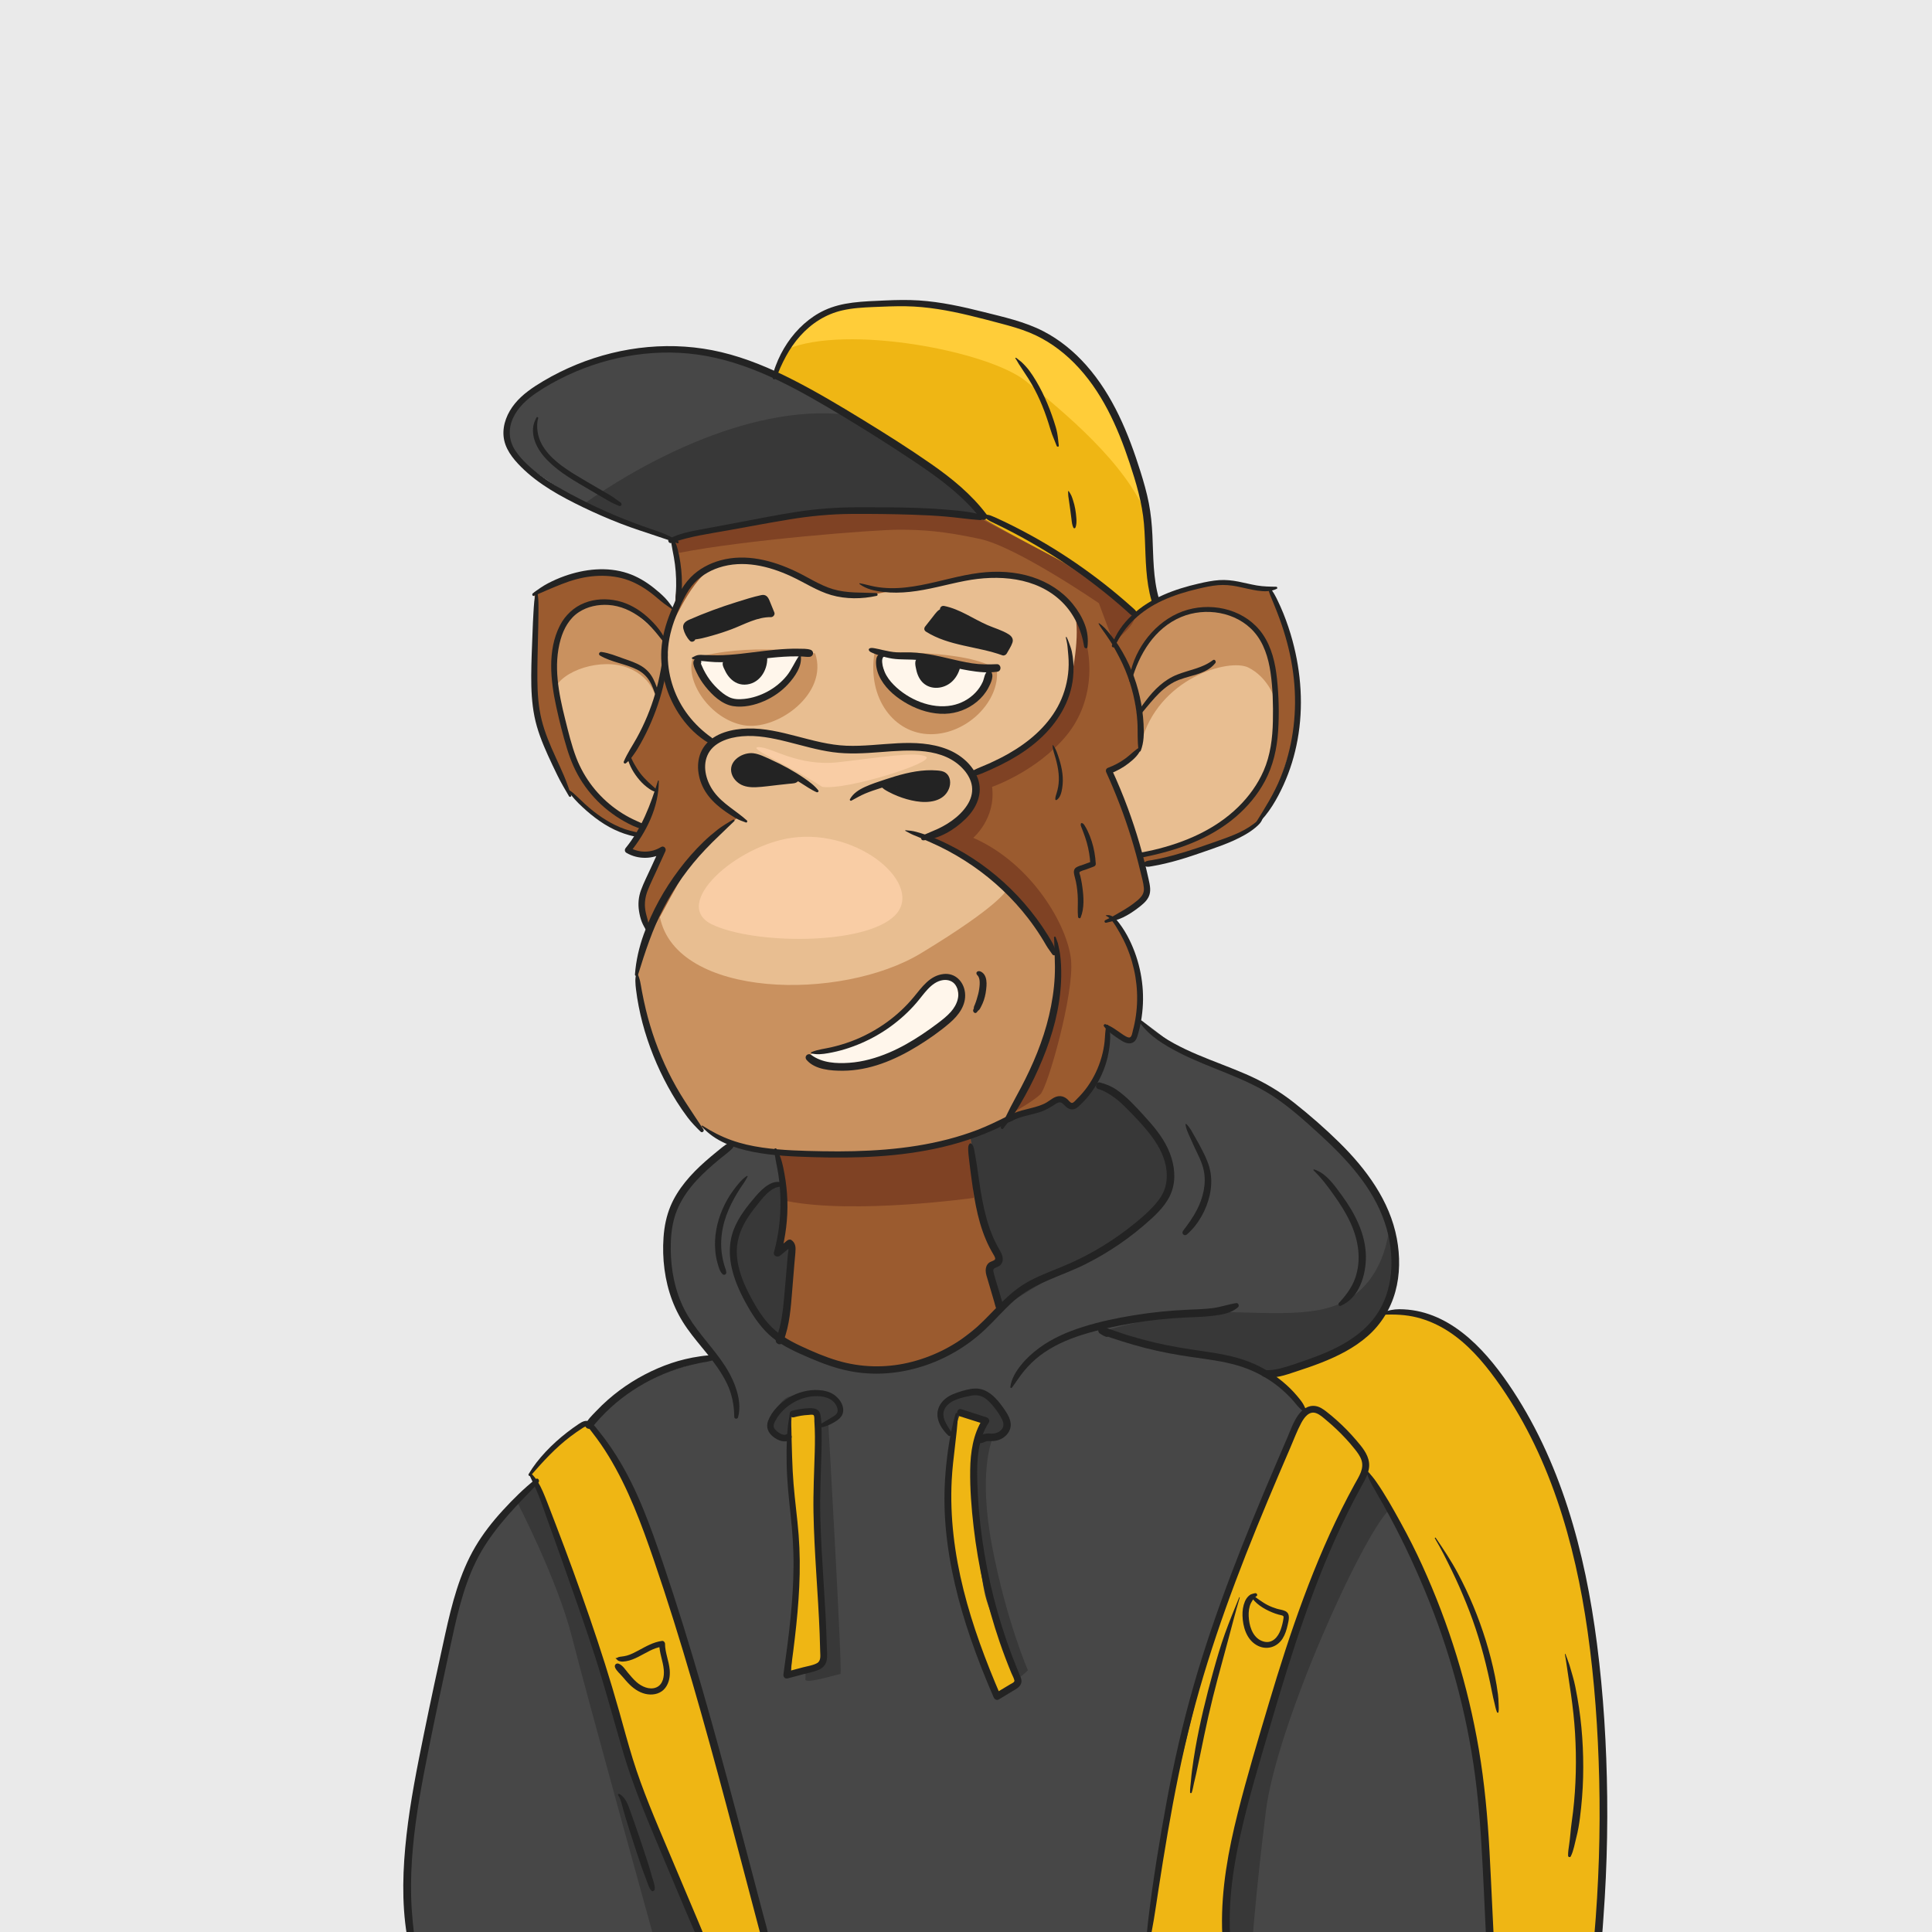 <?xml version="1.0" encoding="utf-8"?>
<!-- Generator: Adobe Illustrator 27.5.0, SVG Export Plug-In . SVG Version: 6.00 Build 0)  -->
<svg version="1.1" xmlns="http://www.w3.org/2000/svg" xmlns:xlink="http://www.w3.org/1999/xlink" x="0px" y="0px"
	 viewBox="0 0 500 500" style="enable-background:new 0 0 500 500;" xml:space="preserve">
<g id="BACKGROUND">
	<rect style="fill:#EAEAEA;" width="500" height="500"/>
</g>
<g id="OBJECTS">
	<g>
		<defs>
			<rect id="SVGID_1_" width="500" height="500"/>
		</defs>
		<clipPath id="SVGID_00000182522893795256102030000011954916025397545617_">
			<use xlink:href="#SVGID_1_"  style="overflow:visible;"/>
		</clipPath>
		<g style="clip-path:url(#SVGID_00000182522893795256102030000011954916025397545617_);">
			<g>
				<path style="fill:#EFB614;" d="M357.845,339.554c9.353,0,17.641,2.394,23.303,8.875c5.662,6.481,14.429,17.647,18.887,29.393
					c4.458,11.746,11.673,40.027,11.673,40.027s2.932,26.402,3.092,40.232c0.16,13.83-0.613,44.876-0.613,44.876l-28.603-1.433
					c0,0-2.18-28.045-2.18-34.437s-3.348-30.599-7.435-39.522c-4.086-8.923-14.412-33.551-14.786-34.277
					c-0.374-0.726-19.051-23.652-24.285-29.252c-5.233-5.6-12.792-9.488-11.591-10.689
					C326.508,352.147,357.845,339.554,357.845,339.554z"/>
				<path style="fill:#474747;" d="M193.826,293.413c-10.15,5.87-19.089,16.438-20.107,20.674c-1.88,7.826,0.35,17.093,0.791,19.501
					c1.242,6.782,10.755,17.805,10.755,17.805s-13.945,3.442-19.506,6.334c-5.561,2.892-12.22,10.684-12.22,10.684
					s-19.587,20.238-20.638,21.364c-1.051,1.125-11.33,12.339-14.464,25.989c-3.134,13.65-10.479,46.399-10.479,46.399
					s-2.087,24.945-2.087,25.337s1.09,14.547,1.09,14.547s279.388,5.188,279.336,4.124c-0.051-1.065-1.007-20.873-1.089-22.512
					c-0.082-1.639-2.304-26.538-2.304-26.538l-5.289-24.547c0,0-9.697-26.455-14.525-36.438c-4.827-9.983-8.64-14.867-8.64-14.867
					l-17.063-17.232l-7.949-8.505l10.846-3.121c0,0,9.605-3.855,12.429-6.471c2.824-2.617,6.516-8.08,6.516-8.08
					s2.365-12.555,2.365-14.707c0-2.152-3.266-11.935-4.309-13.63c-1.043-1.696-9.957-12.216-9.957-12.216
					s-14.939-13.059-15.631-13.532c-0.691-0.474-7.386-4.289-9.939-5.355c-2.553-1.067-10.934-4.44-10.934-4.44
					s-6.065-2.674-6.442-3.051c-0.377-0.377-9.332-7.139-9.152-6.96C295.41,264.147,193.826,293.413,193.826,293.413z"/>
				<path style="fill:#383838;" d="M353.46,381.269l6.107,9.384c-7.321,7.321-29.168,55.826-31.948,78
					c-2.78,22.174-3.823,37.787-3.823,37.787s-12.261,2.576-12.261,0.838s2.955-54.538,2.955-54.538l25.479-62.609L353.46,381.269z"
					/>
				<path style="fill:#383838;" d="M246.084,371.217c-2.963-3.587-4.202-6-2.31-7.891c1.891-1.891,6.686-4.826,10.615-2.413
					c3.929,2.413,7.255,6.391,6.668,8.544c-0.587,2.152-4.304,3.159-4.304,3.159s-3.652,8.384,0,27.558
					c3.652,19.174,9.261,32.087,9.261,32.087s-4.476,4.565-5.369,2.283C259.752,432.261,250.1,420,250.1,406.957
					C250.1,393.913,246.084,371.217,246.084,371.217z"/>
				<path style="fill:#383838;" d="M283.654,281.011c11.837,5.652,17.707,14.159,18.685,17.781c0.978,3.622,1.81,8.953-1.761,12.524
					c-3.571,3.571-20.446,15.457-23.87,16.826c-3.424,1.37-17.346,10.247-17.346,10.247l-57.598,7.886c0,0-7.36-6.361-9.186-12.361
					c-1.826-6-2.82-13.37-2.82-13.37l6.863-10.891l5.397-3.179L283.654,281.011z"/>
				<path style="fill:#9B5B2F;" d="M252.593,133.537c-14.357-1.155-29.74-2.846-36.798-1.723c-7.057,1.124-27.18,4.221-27.18,4.221
					l-14.506,3.657c0,0,1.077,4.355,1.284,6.221c0.207,1.866-0.881,12.059-0.881,12.059s-4.719-5.05-7.817-6.681
					c-3.098-1.631-11.169-3.444-11.169-3.444s-7.849,1.592-8.573,1.843c-0.724,0.251-8.945,3.369-8.678,3.636
					s0.17,28.572,0.623,30.806c0.453,2.233,3.952,11.699,3.952,11.699s4.181,9.604,4.681,9.604s5.043,4.695,7.486,6.256
					c2.443,1.561,6,3.28,6.744,3.514c0.745,0.234,3.531,0.878,3.531,0.878l-2.789,4.286c0,0,1.885,1.07,4.567,1.07
					c2.682,0,4.144-0.928,4.144-0.928s-4.581,7.496-4.581,10.231c0,2.735-0.104,8.14,0.697,8.941
					c0.801,0.801,0.801,0.801,0.801,0.801l35.273,57.026l-1.853,25.474l3.208-0.775c0,0-1.939,20.543-1.939,21.275
					c0,0.732-1.819,2.379-1.819,2.379s9.774,5.294,12.877,6.3c3.104,1.006,10.743,3.093,16.017,2.269
					c5.274-0.824,13.486-3.333,14.082-3.929c0.596-0.596,15.385-12.116,15.385-12.116l-2.904-10.834l2.904-2.031
					c0,0-5.154-8.339-6.035-13.817c-0.88-5.478-2.215-17.765-2.215-17.765l16.596-7.181l7.12-2.226l3.543,1.724
					c0,0,3.935-4.104,5.283-7.039c1.348-2.935,3.507-12.958,3.507-12.958l5.886,2.727c0,0,1.762-6.006,2.004-7.422
					c0.242-1.415-0.342-9.723-0.342-9.723s-2.348-6.269-2.348-7.051c0-0.783-4.402-6.946-4.402-6.946s8.793-4.309,8.793-6.655
					s-1.205-6.389-1.205-6.715c0-0.326,6.075-2.152,6.075-2.152l13.448-3.931l7.338-3.162c0,0,3.378-1.984,3.738-2.882
					c0.36-0.897,3.291-4.373,3.291-4.373l5.886-18.239l0.584-9.366l-0.355-7.336l-3.864-14.035l-3.136-6.52l-8.309-1.745
					l-9.587,0.534l-10.613,3.844l-5.916,3.824l-17.601-13.52l-18.872-10.67L252.593,133.537z"/>
				<path style="fill:#7F4224;" d="M278.659,159.889c4.571,8.241,4.962,21.285-2.733,30.546
					c-7.696,9.261-19.174,13.203-19.174,13.203c1.043,8.188-4.88,13.184-4.88,13.184c15.315,6.743,24.492,22.917,25.316,31.656
					c0.825,8.739-6.023,32.804-7.914,34.696s-7.475,4.946-7.475,4.946l-29.236-74.076l34.033-34.304L278.659,159.889z"/>
				<path style="fill:#E8BE91;" d="M266.605,192.33c-3.92,2.6-14.73,7.97-14.73,7.97s0.92,3.7,0.72,5.46
					c-0.2,1.76-5.04,7.14-5.04,7.14l-7.04,3.92l9.78,5c0,0,5.65,4.74,10.27,8.42c0.68,0.54,1.34,1.06,1.96,1.54
					c4.79,3.72,10.56,14.91,10.56,14.91s1.03,8.91,1.03,9.55c0,0.64-6.36,19.37-6.36,19.37s-6.65,13.87-6.65,14.04
					c0,0.03-14.82,5.62-15.5,5.62c-0.69,0-8.61,1.76-12.43,2.74c-3.81,0.98-12.91,0.76-19.37,0.76c-6.45,0-15.36-1.26-15.36-1.26
					s-8.7-1.54-11.03-2.47c-2.33-0.93-5.35-2.59-7.73-4.97c-2.37-2.38-9.95-18.72-10.14-18.91c-0.2-0.2-4.36-16-4.82-16.73
					c-0.46-0.73,0.12-2.87,0.9-6.29c0.33-1.44,2.54-5.93,5.15-10.85c3.62-6.82,7.99-14.46,9.1-15.85c1.9-2.39,11.14-9.94,11.14-9.94
					s-5.87-4.76-9.13-10.17c-3.26-5.42,2.35-9.2,2.35-9.2s-1.73-0.62-3.27-2.15c-1.53-1.53-6.78-9.59-8.39-14.17
					c-1.62-4.59-0.41-11.07,0.98-13.55c1.39-2.48,6.24-14.28,13.15-16.63c6.92-2.35,15.61,1.19,17.32,2.32
					c1.71,1.12,9.54,4.79,13.01,5.91c3.47,1.13,9.29,0,14.48-1.12c0,0,4.4-0.39,7.14-0.78c2.74-0.39,9.68-2.25,13.94-2.84
					c4.25-0.59,11.01,0.29,13.84,0.78c2.84,0.49,9.59,4.01,11.43,8.14c1.83,4.14,0.12,15.44-1.32,19.76
					C275.105,182.11,270.515,189.72,266.605,192.33z"/>
				<path style="fill:#C9915F;" d="M210.97,169.109c3.522,10.435-9.946,20.152-18.571,18.571
					c-8.625-1.582-15.046-11.297-13.156-17.2C193.557,166.044,210.97,169.109,210.97,169.109z"/>
				<path style="fill:#C9915F;" d="M226.328,168.874c-1.956,11.844,5.087,21.137,14.576,21.137c9.489,0,17.911-8.659,17.075-16.656
					C251.078,167.902,226.328,168.874,226.328,168.874z"/>
				<path style="fill:#C9915F;" d="M274.115,256.24c0,0.64-6.36,19.37-6.36,19.37s-6.65,13.87-6.65,14.04
					c0,0.03-14.82,5.62-15.5,5.62c-0.69,0-8.61,1.76-12.43,2.74c-3.81,0.98-12.91,0.76-19.37,0.76c-6.45,0-15.36-1.26-15.36-1.26
					s-8.7-1.54-11.03-2.47c-2.33-0.93-5.35-2.59-7.73-4.97c-2.37-2.38-9.95-18.72-10.14-18.91c-0.2-0.2-4.36-16-4.82-16.73
					c-0.46-0.73,0.12-2.87,0.9-6.29c0.33-1.44,2.54-5.93,5.15-10.85c4.19,21.1,46.85,21.97,67.59,9.4
					c20.74-12.56,22.2-16.45,22.2-16.45c0.68,0.54,1.34,1.06,1.96,1.54c4.79,3.72,10.56,14.91,10.56,14.91
					S274.115,255.6,274.115,256.24z"/>
				<path style="fill:#E8BE91;" d="M292.545,174.043c3.562-8.405,10.772-15.998,16.675-16.314
					c7.782-0.416,16.108,2.513,18.847,9.413c2.739,6.901,2.935,22.869,0.88,29.423c-2.054,6.554-11.054,16.924-15.359,18.783
					c-4.304,1.859-18.365,6.918-18.365,5.905s-8.342-22.242-8.342-22.242l8.342-4.781c0,0,0.418-6.665,0-10.284
					C294.807,180.326,292.545,174.043,292.545,174.043z"/>
				<path style="fill:#E8BE91;" d="M171.492,165.172c-4.349-5.781-11.83-9.367-15.133-9.041s-7.412,0.522-9.89,4.565
					c-2.478,4.043-2.739,14.178-2.413,15.73c0.326,1.552,1.601,12.704,3.474,16.813c1.873,4.109,6.439,12.978,7.286,13.826
					c0.848,0.848,11.436,6.87,11.436,6.87s4.053-8.934,3.645-9.206c-0.407-0.273-4.202-2.706-5.337-4.946
					c-1.135-2.24-1.396-4.196-1.396-4.196l7.19-16.132l1.875-8.521L171.492,165.172z"/>
				<path style="fill:#C9915F;" d="M295.321,192.254c4.344-16.819,22.8-21.971,27.757-19.493c4.957,2.478,6.652,7.63,6.652,7.63
					c-0.783-13.239-4.63-22.193-15.848-22.673c-11.217-0.48-16.079,6.804-17.724,9.423c-1.645,2.619-3.332,7.708-3.332,7.708
					L295.321,192.254z"/>
				<path style="fill:#C9915F;" d="M171.492,165.172c-6.728-6.728-10.936-9.55-14.458-9.55c-3.522,0-10.37,0.248-12.391,7.878
					c-2.022,7.63-1.224,15.065-1.224,15.065c1.876-5.087,12.292-8.413,19.084-5.739c6.792,2.674,7.444,8.609,7.444,8.609
					C172.035,177.065,171.492,165.172,171.492,165.172z"/>
				<path style="fill:#EFB614;" d="M299.185,154.88l-1.85,1.99l-4,2.07l-4.04-4.37c0,0-8.94-6.21-11.25-7.5
					c-2.3-1.3-23.7-12.53-23.7-13.11c0-0.59-2.25-3.25-3.01-4.07c-0.76-0.81-9.09-7.35-10.45-8.7
					c-1.36-1.36-18.37-11.49-18.37-11.49s-23.26-9.97-22.2-12.76c0.92-2.39,2.51-5.19,3.31-6.54c0.3-0.5,0.49-0.8,0.49-0.8
					s6.07-7.3,9.5-8.58c3.43-1.29,16.92-2.5,16.92-2.5s8.88,0.19,11.22,0.47c2.34,0.28,16.78,3.31,16.78,3.31s12.9,5.27,17.99,8.1
					s12.1,17.38,12.69,18.64c0.6,1.26,7.32,22.4,7.32,22.4s0.08,0.76,0.22,2.02c0.01,0.01,0.01,0.01,0,0.02
					C297.365,138.95,298.995,153.67,299.185,154.88z"/>
				<path style="fill:#474747;" d="M253.555,132.58c0,0-0.19,1.14-0.39,1.34c-0.2,0.21-10.4-1.78-13.12-1.78
					c-2.72,0-22.23-0.14-27.12,0.5c-4.89,0.63-20.12,3.39-20.12,3.39l-18.7,3.66c0,0-9.97-3.61-12.34-4.5
					c-1.63-0.61-6.82-2.97-10.55-4.85c-1.68-0.86-3.07-1.61-3.68-2.06c-1.97-1.43-11.31-7.24-14.14-10.27s-2.27-5.12-1.29-10.28
					c0.97-5.16,12.6-10.44,14.55-11.39c1.96-0.96,16.18-6.41,23.53-6.41c7.36,0,23.77,4.38,27.92,6.03
					c2.72,1.08,13.95,7.26,21.35,11.36c3.86,2.16,6.68,3.75,6.68,3.75s18.06,12.83,26.61,20.74
					C253.025,132.07,253.295,132.33,253.555,132.58z"/>
				<path style="fill:#EFB614;" d="M151.426,368.087c-3.652,1.761-14.34,11.927-13.948,13.431c0.391,1.504,2.177,5.221,3.986,9.086
					c1.81,3.864,12.114,32.918,12.114,32.918s11.217,37.826,11.478,38.478c0.261,0.652,17.115,39,17.115,39h15.76l-15.398-57.501
					l-13.303-42.934c0,0-9.13-20.572-9.13-20.821c0-0.248-6.016-9.636-6.016-9.636L151.426,368.087z"/>
				<path style="fill:#EFB614;" d="M339.542,364.21c-2.703,0.5-8.834,15.616-8.834,15.616l-12.522,32.054l-7.043,21.424
					l-8.12,33.163l-5.87,35.804l20.152-0.489c0,0-0.783-14.087,1.467-21.815s7.63-29.25,7.63-29.25l10.272-32.967l13.337-31.076
					c0,0,3.447-5.87,3.447-7.5s-1.891-4.645-4.015-6.878C347.321,370.062,341.532,363.722,339.542,364.21z"/>
				<path style="fill:#FFF6EB;" d="M211.557,272.413c6.587-1.891,16.141-4.859,18.522-7.239c2.381-2.38,8.478-9.522,10.435-10.63
					c1.957-1.109,3.913-3.522,6.065-1.37c2.152,2.152,1.696,8.413-0.228,10.044s-10.337,7.304-13.533,8.87
					c-3.196,1.565-11.478,4.026-15,4.026c-3.522,0-8.45-1.306-8.45-2.438C209.367,272.543,211.557,272.413,211.557,272.413z"/>
				<path style="fill:#FFF6EB;" d="M179.991,170.641c0.163,3.261,5.772,12.141,12.326,11.272c6.554-0.869,12.065-5.043,12.62-6.674
					c0.554-1.63,2.108-6.13,2.108-6.13L179.991,170.641z"/>
				<path style="fill:#FFF6EB;" d="M228.22,169.337c-0.652,2.38,1.565,8.38,4.826,10.663c3.261,2.283,10.174,4.306,12.848,3.751
					c2.674-0.555,9.033-4.015,9.554-6.492c0.522-2.476,0.541-3.879,0.541-3.879l-15.947-3.143L228.22,169.337z"/>
				<path style="fill:#232323;" d="M177.721,161.397l1.522,3.503c0,0,19.89-5.839,19.89-6.437c0-0.598-1.272-3.583-1.516-3.583
					C197.372,154.879,177.721,161.397,177.721,161.397z"/>
				<path style="fill:#232323;" d="M244.084,157.729l-4.042,5.457l12.798,3.836c0,0,6.168,1.762,6.31,1.621
					c0.142-0.141,1.989-3.479,1.989-3.479L244.084,157.729z"/>
				<path style="fill:#7F4224;" d="M175.742,143.087c17.097-3.391,50.631-6,56.82-6c6.19,0,11.483,0.334,21.032,2.384
					c9.549,2.05,30.793,16.638,30.793,16.638l3.765,10.074c0,0,6.999-5.283,5.187-7.244c-1.813-1.961-14.913-11.681-20.506-14.674
					c-5.593-2.993-19.668-10.342-19.668-10.342l-31.555-1.785c0,0-8.163,0-9.206,0c-1.043,0-19.599,3.895-19.599,3.895
					l-18.696,3.657L175.742,143.087z"/>
				<path style="fill:#7F4224;" d="M203.601,310.826c17.543,3.522,48.4-0.814,48.4-0.814l-0.888-16.07c0,0-7.655,3.865-26.839,4.102
					c-19.184,0.237-22.95,0.237-22.95,0.237S203.601,307.435,203.601,310.826z"/>
				<path style="fill:#232323;" d="M228.448,202.5c6.293-2.478,15.065-3.913,15.946-1.337c0.88,2.576-1.891,5.511-4.533,5.348
					C237.22,206.348,228.448,202.5,228.448,202.5z"/>
				<path style="fill:#232323;" d="M206.339,200.772c-5.25-2.641-10.859-5.48-12.946-4.941c-2.087,0.539-4.794,3.213-2.902,5.104
					c1.891,1.891,3.848,2.446,6.75,1.891C200.144,202.272,205.442,201.669,206.339,200.772z"/>
				<path style="fill:#383838;" d="M204.008,371.38c-3.08,0-5.975,0.518-4.643-2.969c1.332-3.487,2.91-6.884,5.577-7.107
					c2.667-0.223,7.942-1.17,9.422-0.28s3.481,2.37,3.481,3.481s-3.481,3.906-3.481,3.906s3.715,64.816,3.144,64.816
					c-0.571,0-9.546,2.849-9.069,1.316C208.915,433.011,204.008,371.38,204.008,371.38z"/>
				<path style="fill:#EFB614;" d="M204.942,365.616c0.941,0.091,7.202,0,7.202,0l-0.489,33.254l1.957,31.696l-8.877,2.662
					c0,0,0.562-14.401,0.855-16.651s0.489-22.5,0.196-23.674c-0.294-1.174-1.957-13.206-1.761-14.576
					C204.22,376.957,204.942,365.616,204.942,365.616z"/>
				<path style="fill:#EFB614;" d="M248.596,365.616c-3.093,6.841-3.299,25.721-3,29.536c0.298,3.815,2.842,19.467,4.505,23.772
					c1.663,4.304,8.022,19.957,8.022,19.957l5.346-4.337c0,0-7.205-16.402-8.477-21.587c-1.272-5.185-3.228-22.109-3.228-23.185
					c0-1.076,0.268-14.835,1.308-17.591c1.04-2.757,1.92-4.615,1.92-4.615L248.596,365.616z"/>
				<path style="fill:#383838;" d="M138.433,384.032l-4.576,4.744c0,0,10.396,19.974,14.211,35.039
					c3.815,15.065,21.424,78.652,21.424,78.652l11.837,1.286l-17.902-45.503l-11.388-39.053L138.433,384.032z"/>
				<path style="fill:#383838;" d="M286.23,344.277c3.913,2.158,9.261,3.537,13.044,4.152c3.783,0.615,13.565,2.31,17.739,3.223
					c4.174,0.913,10.606,3.921,10.606,3.921s10.597-1.662,18.126-5.648c7.529-3.986,10.784-8.349,11.442-9.36
					c0.658-1.011,3.441-8.585,3.441-8.585s-0.375-13.002-1.028-14.893c-0.652,6.913-3.848,16.892-14.022,20.772
					c-10.174,3.88-27.703,0.568-38.895,2.126C295.491,341.543,286.23,344.277,286.23,344.277z"/>
				<path style="fill:#F9CDA5;" d="M204.942,216.822c-14.475,2.008-31.407,17.178-20.712,22.395
					c10.696,5.217,39.551,5.521,47.348-2.276C239.375,229.145,222.523,214.384,204.942,216.822z"/>
				<path style="fill:#F9CDA5;" d="M212.796,203.638c-8.217-5.377-19.826-10.281-16.435-10.281c3.391,0,10.14,5.1,20.722,3.894
					c10.582-1.207,20.104-2.839,22.582-1.42C242.144,197.25,219.187,204.58,212.796,203.638z"/>
				<path style="fill:#FFCD39;" d="M296.755,133.46c-5.39-13.65-21.42-26.82-31.13-34.72c-9.79-7.96-46.68-14.87-62-8.34
					c0.3-0.5,0.49-0.8,0.49-0.8s6.07-7.3,9.5-8.58c3.43-1.29,16.92-2.5,16.92-2.5s8.88,0.19,11.22,0.47
					c2.34,0.28,16.78,3.31,16.78,3.31s12.9,5.27,17.99,8.1s12.1,17.38,12.69,18.64c0.6,1.26,7.32,22.4,7.32,22.4
					S296.615,132.2,296.755,133.46z"/>
				<path style="fill:#383838;" d="M253.555,132.58c0,0-0.19,1.14-0.39,1.34c-0.2,0.21-10.4-1.78-13.12-1.78
					c-2.72,0-22.23-0.14-27.12,0.5c-4.89,0.63-20.12,3.39-20.12,3.39l-18.7,3.66c0,0-9.97-3.61-12.34-4.5
					c-1.63-0.61-6.82-2.97-10.55-4.85c11.79-8.42,41.58-26.2,68.12-22.99l0.12-0.03c3.86,2.16,6.68,3.75,6.68,3.75
					s18.06,12.83,26.61,20.74C253.025,132.07,253.295,132.33,253.555,132.58z"/>
			</g>
			<g>
				<g>
					<path style="fill:#232323;" d="M179.196,170.516c0.447,0.102,0.859,0.343,1.315,0.439c0.492,0.104,1.021,0.092,1.521,0.14
						c0.996,0.097,1.991,0.214,2.992,0.256c1.966,0.082,3.944-0.026,5.903-0.184c3.977-0.321,7.924-0.959,11.907-1.204
						c1.097-0.067,2.197-0.105,3.296-0.096c0.549,0.004,1.099,0.02,1.647,0.048c0.58,0.03,1.185,0.141,1.763,0.073
						c1.043-0.123,1.223-1.491,0.202-1.832c-0.935-0.312-2.093-0.247-3.073-0.268c-0.981-0.021-1.962-0.003-2.943,0.042
						c-2.009,0.093-4.011,0.301-6.008,0.536c-4,0.469-7.994,1.102-12.031,1.122c-1.113,0.006-2.222-0.035-3.334-0.068
						c-0.576-0.017-1.212-0.089-1.782,0.026c-0.555,0.112-0.936,0.388-1.432,0.613C178.983,170.232,179.044,170.482,179.196,170.516
						L179.196,170.516z"/>
				</g>
				<g>
					<path style="fill:#232323;" d="M224.883,168.311c0.206,0.409,0.674,0.547,1.073,0.726c0.544,0.245,1.123,0.43,1.691,0.61
						c1.059,0.336,2.135,0.618,3.233,0.793c2.271,0.361,4.581,0.117,6.862,0.402c4.418,0.551,8.671,1.974,13.058,2.696
						c2.428,0.4,5.018,0.685,7.462,0.264c-0.266-0.59-0.531-1.179-0.797-1.769c-0.285,0.195-0.417,0.405-0.645,0.648
						c-0.204,0.219-0.448,0.38-0.642,0.615c-0.225,0.272-0.065,0.703,0.31,0.7c0.285-0.003,0.542-0.071,0.822-0.096
						c0.34-0.031,0.617,0.002,0.952-0.098c1.046-0.312,0.808-1.963-0.307-1.915c-2.149,0.094-4.212,0.11-6.347-0.216
						c-2.141-0.327-4.249-0.832-6.356-1.324c-2.115-0.494-4.235-0.967-6.391-1.243c-1.078-0.138-2.161-0.238-3.248-0.264
						c-1.173-0.027-2.345,0.045-3.518-0.018c-1.228-0.066-2.423-0.321-3.62-0.59c-0.637-0.143-1.27-0.318-1.915-0.421
						c-0.502-0.08-1.114-0.258-1.566,0.031C224.829,167.947,224.799,168.144,224.883,168.311L224.883,168.311z"/>
				</g>
				<g>
					<path style="fill:#232323;" d="M228.748,169.476c-0.414-0.398-1.058-0.358-1.471,0.043c-0.505,0.49-0.571,1.369-0.559,2.019
						c0.029,1.52,0.513,2.98,1.263,4.292c1.584,2.771,4.24,4.885,7.003,6.402c2.918,1.602,6.247,2.605,9.598,2.498
						c3.027-0.096,5.899-1.187,8.231-3.113c1.197-0.988,2.225-2.207,2.959-3.577c0.6-1.121,1.747-3.407,0.492-4.437
						c-0.143-0.117-0.32-0.143-0.484-0.05c-1.007,0.568-1.012,1.936-1.442,2.898c-0.471,1.053-1.121,1.997-1.918,2.829
						c-1.619,1.689-3.763,2.834-6.058,3.276c-5.357,1.031-11.294-1.518-15.045-5.297c-0.978-0.986-1.854-2.13-2.389-3.421
						c-0.259-0.625-0.47-1.287-0.562-1.958c-0.045-0.332-0.102-0.732-0.065-1.069c0.02-0.179,0.153-0.708,0.313-0.761
						C228.854,169.967,228.936,169.656,228.748,169.476L228.748,169.476z"/>
				</g>
				<g>
					<path style="fill:#232323;" d="M206.874,169.605c-1.228,1.716-1.962,3.697-3.316,5.342c-1.358,1.65-3.033,3.001-4.911,4.018
						c-1.855,1.005-3.934,1.696-6.036,1.917c-1.323,0.139-2.693,0.127-3.916-0.462c-1.129-0.544-2.118-1.364-3.018-2.227
						c-0.959-0.92-1.809-1.933-2.535-3.047c-0.384-0.59-0.734-1.202-1.047-1.832c-0.141-0.285-0.273-0.572-0.395-0.866
						c-0.064-0.155-0.357-0.73-0.318-0.831c-0.08,0.145-0.159,0.29-0.239,0.435c0.064-0.047,0.116-0.105,0.156-0.173
						c0.143-0.186,0.086-0.135-0.171,0.153c-0.236,0.006-0.472,0.012-0.708,0.017c0.535,0.228,1.098-0.137,1.065-0.742
						c-0.025-0.457-0.444-0.99-0.958-0.913c-1.99,0.301-0.751,2.591-0.234,3.681c0.604,1.273,1.36,2.469,2.238,3.571
						c1.769,2.219,4.247,4.611,7.155,5.093c2.677,0.444,5.639-0.232,8.096-1.314c2.328-1.026,4.456-2.499,6.181-4.375
						c1.735-1.888,3.69-4.656,3.275-7.355C207.21,169.498,206.992,169.441,206.874,169.605L206.874,169.605z"/>
				</g>
				<g>
					<path style="fill:#232323;" d="M179.018,165.529c1.761-0.018,3.57-0.557,5.258-1.027c1.778-0.495,3.533-1.073,5.256-1.733
						c3.233-1.238,6.444-3.105,10-3.053c0.566,0.008,1.096-0.648,0.87-1.203c-0.422-1.036-0.84-2.074-1.268-3.107
						c-0.408-0.985-0.964-1.636-2.116-1.391c-2.155,0.458-4.291,1.15-6.392,1.806c-4.167,1.302-8.281,2.812-12.28,4.567
						c-1.042,0.457-1.791,1.137-1.49,2.375c0.27,1.108,0.883,2.238,1.668,3.058c0.713,0.745,1.874-0.259,1.371-1.113
						c-0.278-0.472-0.585-0.932-0.823-1.426c-0.108-0.223-0.201-0.453-0.282-0.687c-0.045-0.125-0.085-0.252-0.119-0.38
						c-0.092,0.142-0.082,0.17,0.028,0.086c0.412-0.271,0.948-0.423,1.401-0.614c0.512-0.216,1.026-0.429,1.541-0.638
						c2.098-0.852,4.219-1.647,6.36-2.382c2.141-0.735,4.303-1.412,6.482-2.028c0.535-0.151,1.071-0.299,1.608-0.443
						c0.307-0.082,0.614-0.163,0.922-0.243c0.115-0.03,0.231-0.06,0.346-0.089c0.194-0.024,0.157-0.069-0.111-0.135
						c0.079,0.505,0.441,1.076,0.637,1.553c0.243,0.591,0.488,1.182,0.732,1.773c0.29-0.401,0.58-0.802,0.87-1.203
						c-3.639-0.035-6.868,1.736-10.136,3.099c-1.669,0.696-3.37,1.314-5.096,1.852c-1.786,0.557-3.686,0.892-5.419,1.588
						C178.248,164.626,178.328,165.536,179.018,165.529L179.018,165.529z"/>
				</g>
				<g>
					<path style="fill:#232323;" d="M243.698,157.545c-0.95,0.214-1.618,1.232-2.195,1.965c-0.691,0.878-1.38,1.758-2.07,2.637
						c-0.346,0.441-0.286,1.005,0.202,1.315c5.94,3.764,13.326,3.788,19.809,6.142c0.402,0.146,0.915-0.126,1.107-0.483
						c0.483-0.9,1.137-1.83,1.463-2.799c0.323-0.961-0.198-1.679-0.986-2.173c-1.693-1.062-3.683-1.592-5.502-2.39
						c-3.704-1.624-7.1-4.103-11.13-4.929c-1.235-0.253-1.591,1.432-0.463,1.858c1.638,0.618,3.288,1.122,4.877,1.873
						c1.595,0.754,3.11,1.661,4.692,2.441c1.542,0.76,3.172,1.298,4.748,1.977c0.17,0.073,2.058,0.923,2,1.041
						c-0.081-0.276-0.152-0.319-0.213-0.129c-0.058,0.108-0.116,0.217-0.174,0.325c-0.116,0.216-0.232,0.433-0.348,0.649
						c-0.232,0.433-0.464,0.866-0.697,1.299c0.369-0.161,0.738-0.322,1.107-0.483c-3.284-1.19-6.693-1.839-10.099-2.568
						c-3.239-0.694-6.465-1.49-9.379-3.121c0.11,0.38,0.219,0.761,0.329,1.141c0.642-0.914,1.285-1.828,1.926-2.743
						c0.539-0.769,1.313-1.691,1.243-2.666C243.936,157.594,243.823,157.517,243.698,157.545L243.698,157.545z"/>
				</g>
				<g>
					<path style="fill:#232323;" d="M211.778,204.555c-0.966-1.261-2.31-2.235-3.608-3.133c-1.343-0.928-2.739-1.777-4.164-2.574
						c-1.461-0.816-2.959-1.564-4.485-2.25c-1.432-0.643-2.993-1.47-4.568-1.657c-2.63-0.312-6.145,1.739-5.72,4.728
						c0.191,1.337,1.072,2.473,2.194,3.187c1.253,0.796,2.835,0.938,4.283,0.873c1.872-0.084,3.747-0.369,5.609-0.572
						c0.969-0.105,1.938-0.211,2.906-0.317c0.949-0.103,1.867-0.009,2.461-0.862c0.155-0.222,0.071-0.58-0.116-0.755
						c-0.586-0.546-1.168-0.422-1.907-0.34c-0.727,0.08-1.453,0.16-2.18,0.24c-1.493,0.165-2.987,0.329-4.48,0.494
						c-2.151,0.237-5.296,0.82-6.627-1.421c-0.539-0.908-0.285-1.847,0.522-2.492c0.98-0.784,2.295-1.118,3.507-0.795
						c1.338,0.355,2.64,0.963,3.904,1.52c1.283,0.565,2.547,1.176,3.79,1.824c1.378,0.718,2.722,1.496,4.046,2.307
						c1.371,0.839,2.714,1.82,4.191,2.46C211.605,205.137,212.002,204.847,211.778,204.555L211.778,204.555z"/>
				</g>
				<g>
					<path style="fill:#232323;" d="M220.347,207.204c1.187-0.647,2.35-1.324,3.599-1.849c1.235-0.519,2.504-0.938,3.781-1.342
						c2.972-0.941,5.959-1.912,9.046-2.405c1.499-0.24,3.021-0.365,4.539-0.322c0.641,0.018,1.399-0.008,2.014,0.203
						c0.492,0.168,0.634,0.686,0.604,1.168c-0.069,1.122-0.996,2.058-1.974,2.504c-1.275,0.582-2.791,0.523-4.144,0.322
						c-1.563-0.232-3.109-0.636-4.583-1.208c-0.733-0.285-1.449-0.619-2.145-0.986c-0.737-0.388-1.411-0.914-2.232-1.093
						c-0.656-0.143-1.329,0.618-0.896,1.227c0.505,0.711,1.225,1.086,1.982,1.495c0.763,0.412,1.549,0.775,2.354,1.096
						c1.557,0.622,3.165,1.09,4.822,1.355c3.11,0.499,7.075,0.145,8.456-3.206c0.573-1.39,0.466-3.246-0.867-4.175
						c-0.639-0.445-1.39-0.525-2.148-0.59c-0.936-0.079-1.878-0.087-2.816-0.038c-3.641,0.192-7.175,1.217-10.617,2.355
						c-1.775,0.587-3.566,1.161-5.268,1.939c-1.535,0.702-3.074,1.664-3.89,3.184C219.83,207.088,220.111,207.333,220.347,207.204
						L220.347,207.204z"/>
				</g>
				<g>
					<path style="fill:#232323;" d="M193.307,212.343c-2.79-2.527-6.223-4.281-8.507-7.361c-1.921-2.59-3.056-6.288-1.759-9.404
						c1.445-3.47,5.551-4.727,8.988-5.03c3.96-0.349,7.878,0.466,11.701,1.416c3.91,0.972,7.787,2.145,11.787,2.694
						c4.11,0.564,8.225,0.304,12.343-0.014c7.228-0.559,16.431-1.444,21.695,4.701c1.007,1.175,1.805,2.652,1.998,4.204
						c0.218,1.75-0.322,3.404-1.273,4.862c-2.011,3.083-5.502,5.315-8.862,6.66c-0.879,0.352-1.729,0.77-2.608,1.123
						c-0.636,0.256-0.585,1.361,0.206,1.284c4.107-0.398,7.911-2.674,10.837-5.514c2.837-2.752,4.639-6.61,3.196-10.528
						c-1.302-3.534-4.46-6.174-7.897-7.524c-4.081-1.603-8.514-1.774-12.844-1.558c-4.423,0.221-8.838,0.817-13.273,0.642
						c-4.397-0.174-8.652-1.362-12.888-2.463c-4.135-1.075-8.375-2.107-12.678-1.992c-3.895,0.104-8.505,1.12-11.024,4.364
						c-2.356,3.034-2.199,7.215-0.641,10.573c1.721,3.709,5.145,6.199,8.558,8.235c0.832,0.497,1.752,0.818,2.661,1.145
						C193.316,212.965,193.521,212.537,193.307,212.343L193.307,212.343z"/>
				</g>
				<g>
					<path style="fill:#232323;" d="M189.736,212.126c-1.408,0.811-2.809,1.637-4.091,2.641c-1.23,0.963-2.432,1.992-3.555,3.079
						c-2.302,2.23-4.416,4.641-6.343,7.201c-3.834,5.092-6.972,10.715-9.137,16.718c-1.214,3.365-2.023,6.866-2.286,10.436
						c-0.035,0.473,0.665,0.499,0.792,0.088c1.832-5.919,3.748-11.83,6.627-17.34c2.879-5.511,6.489-10.566,10.77-15.076
						c1.213-1.278,2.455-2.531,3.743-3.734c1.28-1.195,2.492-2.456,3.783-3.639C190.247,212.308,189.967,211.993,189.736,212.126
						L189.736,212.126z"/>
				</g>
				<g>
					<path style="fill:#232323;" d="M164.732,251.838c-0.46,1.31-0.292,2.864-0.133,4.222c0.171,1.463,0.413,2.919,0.692,4.365
						c0.559,2.897,1.316,5.763,2.25,8.562c1.882,5.642,4.429,11.061,7.59,16.099c0.879,1.402,1.817,2.758,2.811,4.081
						c1.012,1.346,2.183,2.543,3.385,3.716c0.379,0.37,1.028-0.139,0.727-0.591c-1.609-2.417-3.224-4.838-4.802-7.279
						c-1.583-2.449-3.022-4.992-4.307-7.61c-2.54-5.173-4.469-10.614-5.823-16.214c-0.379-1.569-0.707-3.148-1.007-4.733
						c-0.289-1.528-0.451-3.278-1.24-4.639C164.838,251.753,164.753,251.778,164.732,251.838L164.732,251.838z"/>
				</g>
				<g>
					<path style="fill:#232323;" d="M234.313,215.033c0.724,0.387,1.406,0.786,2.166,1.1c0.758,0.313,1.522,0.611,2.269,0.948
						c1.503,0.676,3.021,1.315,4.501,2.039c2.964,1.45,5.826,3.129,8.542,5.002c5.411,3.732,10.287,8.337,14.299,13.546
						c1.143,1.484,2.219,3.019,3.223,4.6c0.494,0.777,0.968,1.566,1.428,2.364c0.48,0.833,1.081,1.563,1.606,2.362
						c0.34,0.517,1.273,0.162,1.031-0.465c-0.311-0.804-0.546-1.612-0.952-2.38c-0.4-0.757-0.854-1.489-1.306-2.216
						c-0.888-1.429-1.835-2.822-2.836-4.174c-2.027-2.737-4.267-5.32-6.698-7.706c-4.821-4.734-10.433-8.732-16.509-11.689
						c-1.704-0.829-3.451-1.622-5.243-2.243c-0.894-0.31-1.807-0.584-2.719-0.838c-0.93-0.259-1.805-0.343-2.763-0.417
						C234.262,214.857,234.238,214.993,234.313,215.033L234.313,215.033z"/>
				</g>
				<g>
					<path style="fill:#232323;" d="M272.775,242.619c0.084,0.831,0.053,1.679,0.103,2.514c0.051,0.84,0.049,1.686,0.083,2.528
						c0.069,1.693,0.084,3.385,0.001,5.077c-0.168,3.393-0.694,6.767-1.47,10.072c-1.535,6.535-4.159,12.759-7.279,18.686
						c-0.874,1.66-1.789,3.3-2.653,4.965c-0.883,1.702-1.69,3.435-2.524,5.162c-0.174,0.361,0.325,0.795,0.599,0.44
						c1.059-1.368,2.132-2.729,3.077-4.178c0.921-1.413,1.762-2.875,2.584-4.348c1.673-2.999,3.155-6.126,4.468-9.299
						c2.654-6.417,4.51-13.194,4.834-20.157c0.089-1.923,0.065-3.848-0.099-5.767c-0.084-0.981-0.212-1.953-0.445-2.91
						c-0.108-0.442-0.161-0.908-0.289-1.344c-0.151-0.514-0.398-0.998-0.554-1.513C273.14,242.316,272.749,242.363,272.775,242.619
						L272.775,242.619z"/>
				</g>
				<g>
					<path style="fill:#232323;" d="M181.625,291.516c3.297,3.803,8.353,5.603,13.16,6.567c5.153,1.033,10.44,1.229,15.679,1.388
						c11.157,0.338,22.447-0.041,33.356-2.592c2.999-0.701,5.959-1.571,8.848-2.638c2.942-1.086,5.907-2.327,8.608-3.931
						c0.869-0.516,0.065-1.751-0.813-1.316c-2.456,1.216-4.895,2.419-7.458,3.402c-2.507,0.961-5.07,1.771-7.668,2.448
						c-5.278,1.375-10.684,2.193-16.116,2.645c-5.452,0.453-10.929,0.551-16.397,0.451c-5.163-0.094-10.387-0.211-15.506-0.946
						c-2.742-0.393-5.468-0.996-8.078-1.934c-2.652-0.954-5.097-2.228-7.465-3.75C181.644,291.225,181.535,291.413,181.625,291.516
						L181.625,291.516z"/>
				</g>
				<g>
					<path style="fill:#232323;" d="M172.181,167.77c-0.483,0.799-0.576,1.932-0.712,2.843c-0.148,0.991-0.316,1.98-0.503,2.964
						c-0.381,2.008-0.842,4.002-1.414,5.964c-1.158,3.967-2.752,7.799-4.746,11.419c-0.554,1.006-1.165,1.976-1.741,2.97
						c-0.6,1.036-1.154,2.042-1.621,3.144c-0.161,0.38,0.262,0.708,0.581,0.426c0.371-0.328,0.77-0.64,1.085-1.023
						c0.357-0.434,0.676-0.899,1.003-1.354c0.609-0.845,1.136-1.745,1.647-2.652c1.04-1.843,1.976-3.745,2.805-5.692
						c1.636-3.845,2.923-7.885,3.653-12.004c0.205-1.157,0.372-2.318,0.492-3.486c0.058-0.569,0.113-1.135,0.114-1.708
						c0-0.566-0.003-1.24-0.227-1.767C172.521,167.637,172.288,167.593,172.181,167.77L172.181,167.77z"/>
				</g>
				<g>
					<path style="fill:#232323;" d="M162.971,194.885c-0.356,0.355-0.571,0.694-0.517,1.23c0.054,0.54,0.225,1.03,0.424,1.532
						c0.42,1.057,0.977,2.042,1.638,2.967c0.644,0.9,1.37,1.764,2.197,2.503c0.409,0.366,0.855,0.713,1.309,1.023
						c0.43,0.294,1.041,0.684,1.565,0.745c0.246,0.029,0.48-0.206,0.328-0.45c-0.246-0.395-0.673-0.682-1.003-1.004
						c-0.36-0.35-0.758-0.659-1.117-1.012c-0.718-0.704-1.422-1.42-2.036-2.219c-0.598-0.778-1.126-1.613-1.604-2.469
						c-0.244-0.437-0.475-0.879-0.682-1.335c-0.168-0.372-0.429-0.973-0.283-1.39C163.234,194.877,163.056,194.801,162.971,194.885
						L162.971,194.885z"/>
				</g>
				<g>
					<path style="fill:#232323;" d="M170.285,202.054c-1.918,6.211-4.214,12.31-8.359,17.411c-0.328,0.403-0.276,0.972,0.192,1.249
						c2.996,1.767,6.847,1.71,9.799-0.122c-0.378-0.36-0.755-0.72-1.133-1.079c-0.829,1.811-1.658,3.622-2.491,5.432
						c-0.819,1.781-1.717,3.548-2.394,5.389c-0.651,1.77-0.818,3.585-0.522,5.447c0.146,0.918,0.355,1.84,0.685,2.71
						c0.348,0.917,0.86,1.688,1.299,2.551c0.242,0.476,0.953,0.111,0.826-0.373c-0.23-0.87-0.35-1.77-0.58-2.646
						c-0.218-0.831-0.471-1.652-0.602-2.503c-0.275-1.774-0.018-3.463,0.635-5.126c0.65-1.657,1.45-3.265,2.186-4.886
						c0.789-1.738,1.582-3.475,2.374-5.213c0.322-0.705-0.406-1.532-1.133-1.079c-2.477,1.543-5.663,1.575-8.179,0.102
						c0.064,0.416,0.128,0.832,0.192,1.249c4.199-5.202,7.442-11.687,7.412-18.489C170.492,201.954,170.319,201.943,170.285,202.054
						L170.285,202.054z"/>
				</g>
				<g>
					<path style="fill:#232323;" d="M284.321,161.404c0.507,0.992,1.245,1.894,1.87,2.82c0.652,0.967,1.335,1.93,1.901,2.951
						c1.127,2.033,2.23,4.057,3.116,6.211c1.73,4.207,2.82,8.699,3.133,13.24c0.176,2.559-0.064,5.15,0.344,7.684
						c0.036,0.225,0.415,0.261,0.501,0.053c0.906-2.191,0.891-4.635,0.768-6.973c-0.126-2.376-0.457-4.745-0.973-7.068
						c-1.029-4.636-2.863-9.107-5.415-13.113c-0.711-1.117-1.54-2.177-2.375-3.203c-0.793-0.974-1.699-2.033-2.764-2.711
						C284.354,161.249,284.289,161.34,284.321,161.404L284.321,161.404z"/>
				</g>
				<g>
					<path style="fill:#232323;" d="M295.188,193.243c-1.465,0.798-2.596,2.082-3.946,3.057c-1.379,0.995-2.891,1.813-4.484,2.404
						c-0.532,0.198-0.674,0.704-0.451,1.193c2.491,5.466,4.648,11.081,6.421,16.821c0.896,2.903,1.697,5.835,2.399,8.79
						c0.336,1.416,0.79,2.891,0.911,4.344c0.122,1.465-0.732,2.39-1.792,3.273c-1.216,1.013-2.551,1.894-3.921,2.684
						c-1.386,0.799-2.769,1.66-4.236,2.305c-0.417,0.183-0.253,0.792,0.208,0.688c1.473-0.333,2.91-0.702,4.281-1.353
						c1.334-0.633,2.583-1.438,3.757-2.329c1.089-0.826,2.297-1.728,2.918-2.982c0.732-1.477,0.337-3.07,0.004-4.597
						c-1.362-6.241-3.159-12.386-5.373-18.377c-1.267-3.427-2.67-6.802-4.21-10.115c-0.15,0.398-0.301,0.795-0.451,1.193
						c1.76-0.668,3.408-1.561,4.891-2.724c1.37-1.074,2.847-2.383,3.273-4.133C295.415,193.272,295.288,193.189,295.188,193.243
						L295.188,193.243z"/>
				</g>
				<g>
					<path style="fill:#232323;" d="M286.201,236.993c1.138,0.531,1.925,1.675,2.573,2.706c0.718,1.143,1.38,2.329,1.985,3.535
						c1.213,2.419,2.109,5.005,2.707,7.643c1.178,5.197,1.105,10.706-0.285,15.854c-0.126,0.466-0.247,1.602-0.802,1.757
						c-0.58,0.162-1.342-0.446-1.781-0.741c-1.461-0.982-2.841-2.116-4.521-2.691c-0.289-0.099-0.563,0.287-0.388,0.532
						c1.025,1.434,2.536,2.381,3.977,3.362c1.089,0.742,2.637,1.634,3.859,0.628c0.523-0.43,0.73-1.069,0.919-1.695
						c0.234-0.776,0.435-1.563,0.607-2.355c0.33-1.519,0.548-3.062,0.668-4.612c0.471-6.059-0.74-12.235-3.42-17.684
						c-0.748-1.521-1.622-2.96-2.644-4.314c-0.834-1.104-1.903-2.378-3.441-2.032C286.165,236.896,286.157,236.972,286.201,236.993
						L286.201,236.993z"/>
				</g>
				<g>
					<path style="fill:#232323;" d="M286.348,265.363c-0.363,1.34-0.336,2.808-0.48,4.188c-0.142,1.366-0.414,2.722-0.789,4.044
						c-0.768,2.709-1.978,5.279-3.602,7.581c-0.824,1.168-1.772,2.259-2.793,3.259c-0.293,0.287-0.83,1.007-1.268,0.998
						c-0.41-0.009-0.872-0.674-1.141-0.916c-1.132-1.02-2.411-1.091-3.722-0.326c-0.586,0.341-1.11,0.777-1.694,1.122
						c-0.602,0.355-1.241,0.624-1.9,0.851c-1.473,0.506-3.006,0.799-4.504,1.218c-0.772,0.216-1.533,0.466-2.266,0.79
						c-0.746,0.329-1.454,0.64-1.89,1.356c-0.309,0.507,0.231,0.988,0.723,0.895c0.686-0.131,1.252-0.56,1.893-0.829
						c0.709-0.299,1.45-0.524,2.192-0.725c1.377-0.373,2.78-0.653,4.136-1.1c1.412-0.465,2.571-1.177,3.806-1.98
						c0.54-0.351,1.171-0.744,1.778-0.331c0.477,0.324,0.822,0.817,1.286,1.161c0.451,0.334,0.964,0.541,1.534,0.486
						c0.817-0.08,1.419-0.691,1.985-1.225c1.054-0.994,1.997-2.087,2.849-3.258c1.732-2.378,3.064-5.069,3.875-7.898
						c0.442-1.542,0.726-3.121,0.875-4.718c0.143-1.537,0.187-3.277-0.47-4.705C286.674,265.111,286.394,265.192,286.348,265.363
						L286.348,265.363z"/>
				</g>
				<g>
					<path style="fill:#232323;" d="M279.766,213.085c-0.154,0.311-0.061,0.589,0.059,0.905c0.17,0.448,0.351,0.891,0.519,1.341
						c0.325,0.871,0.639,1.741,0.893,2.636c0.521,1.839,0.841,3.725,0.939,5.635c0.167-0.231,0.334-0.463,0.501-0.694
						c-0.755,0.279-1.511,0.557-2.267,0.835c-0.614,0.226-1.341,0.393-1.893,0.753c-0.523,0.342-0.675,0.919-0.578,1.511
						c0.122,0.737,0.367,1.459,0.515,2.193c0.294,1.464,0.451,2.955,0.488,4.448c0.038,1.554-0.096,3.096,0.052,4.647
						c0.03,0.316,0.526,0.525,0.673,0.165c0.998-2.439,0.802-5.308,0.453-7.872c-0.087-0.642-0.194-1.281-0.323-1.916
						c-0.07-0.343-0.146-0.685-0.229-1.026c-0.053-0.218-0.264-0.647-0.223-0.864c0.06-0.313,1.375-0.633,1.703-0.756
						c0.679-0.255,1.357-0.51,2.036-0.765c0.285-0.107,0.52-0.371,0.502-0.694c-0.115-1.993-0.449-3.971-1.061-5.873
						c-0.29-0.899-0.637-1.779-1.041-2.633c-0.218-0.461-0.471-0.931-0.745-1.362c-0.195-0.307-0.403-0.647-0.79-0.693
						C279.878,212.997,279.801,213.015,279.766,213.085L279.766,213.085z"/>
				</g>
				<g>
					<path style="fill:#232323;" d="M272.413,192.88c0.006,1.138,0.495,2.344,0.796,3.434c0.345,1.255,0.63,2.546,0.753,3.844
						c0.109,1.155,0.098,2.329-0.109,3.473c-0.1,0.553-0.233,1.107-0.405,1.643c-0.163,0.508-0.357,1.044-0.337,1.586
						c0.006,0.166,0.191,0.267,0.333,0.181c0.965-0.585,1.281-2.01,1.447-3.041c0.2-1.243,0.214-2.51,0.068-3.76
						c-0.153-1.307-0.461-2.578-0.859-3.829c-0.376-1.183-0.794-2.601-1.588-3.574C272.478,192.794,272.412,192.834,272.413,192.88
						L272.413,192.88z"/>
				</g>
				<g>
					<path style="fill:#232323;" d="M226.748,153.483c-3.77-0.18-7.545,0.086-11.212-1.018c-3.405-1.025-6.409-3.074-9.602-4.587
						c-6.026-2.855-12.853-4.661-19.46-2.865c-2.893,0.786-5.635,2.255-7.74,4.409c-2.434,2.49-3.915,5.824-5.196,9.014
						c-1.273,3.17-2.204,6.453-2.388,9.878c-0.154,2.872,0.2,5.779,0.973,8.548c1.719,6.158,5.676,12.096,11.235,15.404
						c0.902,0.537,1.585-0.818,0.77-1.396c-4.553-3.227-8.04-7.634-9.876-12.93c-0.896-2.583-1.393-5.288-1.43-8.024
						c-0.043-3.166,0.608-6.249,1.664-9.225c0.568-1.601,1.242-3.165,1.971-4.7c0.718-1.513,1.516-3.021,2.563-4.336
						c1.805-2.267,4.282-3.853,7.021-4.755c6.248-2.057,12.887-0.437,18.682,2.241c3.476,1.606,6.723,3.796,10.43,4.864
						c3.758,1.083,7.919,1.038,11.712,0.204C227.295,154.114,227.142,153.502,226.748,153.483L226.748,153.483z"/>
				</g>
				<g>
					<path style="fill:#232323;" d="M222.441,151.14c1.715,1.33,4.017,1.808,6.136,2.055c2.278,0.266,4.578,0.221,6.856-0.018
						c4.826-0.505,9.492-1.911,14.243-2.834c8.625-1.676,18.527-1.064,25.14,5.414c3.155,3.09,5.077,7.263,5.766,11.605
						c0.068,0.426,0.793,0.632,0.854,0.094c0.227-1.996,0.036-3.932-0.682-5.818c-0.731-1.921-1.805-3.697-3.099-5.288
						c-2.735-3.36-6.454-5.702-10.559-7.027c-4.37-1.411-9.105-1.631-13.641-1.063c-5.096,0.639-10.008,2.193-15.041,3.157
						c-2.629,0.503-5.288,0.852-7.97,0.801c-1.335-0.026-2.672-0.143-3.985-0.388c-1.316-0.246-2.6-0.637-3.915-0.877
						C222.446,150.937,222.348,151.068,222.441,151.14L222.441,151.14z"/>
				</g>
				<g>
					<path style="fill:#232323;" d="M275.842,164.982c0.15,0.813,0.378,1.594,0.438,2.424c0.055,0.767,0.14,1.528,0.205,2.294
						c0.132,1.552,0.118,3.133-0.066,4.68c-0.357,3.01-1.26,5.937-2.722,8.594c-2.857,5.193-7.525,9.12-12.61,12.028
						c-1.522,0.87-3.09,1.661-4.684,2.391c-1.626,0.745-3.319,1.348-4.905,2.172c-0.738,0.383-0.176,1.499,0.582,1.293
						c1.648-0.449,3.217-1.188,4.771-1.893c1.496-0.678,2.971-1.402,4.408-2.197c2.768-1.53,5.396-3.321,7.746-5.442
						c4.588-4.142,8.053-9.68,8.697-15.917c0.19-1.838,0.165-3.687-0.093-5.517c-0.12-0.854-0.278-1.689-0.579-2.498
						c-0.311-0.835-0.581-1.712-0.989-2.503C275.978,164.773,275.821,164.869,275.842,164.982L275.842,164.982z"/>
				</g>
				<g>
					<path style="fill:#232323;" d="M174.612,157.911c-0.823-1.023-1.506-2.119-2.415-3.078c-0.9-0.95-1.908-1.815-2.931-2.63
						c-2.066-1.646-4.313-3.005-6.828-3.845c-5.304-1.772-11.145-1.112-16.334,0.729c-1.473,0.523-2.897,1.157-4.286,1.875
						c-1.395,0.722-2.663,1.647-3.915,2.588c-0.297,0.223-0.109,0.827,0.293,0.65c2.396-1.055,4.812-2.103,7.249-3.06
						c2.42-0.951,4.953-1.674,7.542-1.966c2.628-0.296,5.304-0.19,7.876,0.448c2.453,0.609,4.699,1.768,6.761,3.212
						c1.17,0.819,2.259,1.743,3.346,2.668c1.101,0.936,2.329,1.67,3.462,2.555C174.527,158.132,174.702,158.023,174.612,157.911
						L174.612,157.911z"/>
				</g>
				<g>
					<path style="fill:#232323;" d="M138.798,152.97c-0.561,1.784-0.612,3.657-0.736,5.514c-0.122,1.823-0.18,3.65-0.251,5.475
						c-0.143,3.634-0.307,7.276-0.327,10.913c-0.019,3.536,0.143,7.084,0.836,10.56c0.69,3.46,1.995,6.737,3.44,9.942
						c0.798,1.771,1.636,3.521,2.488,5.266c0.912,1.869,1.968,3.645,3.015,5.439c0.178,0.305,0.693,0.084,0.572-0.258
						c-0.599-1.682-1.163-3.376-1.866-5.018c-0.692-1.616-1.425-3.215-2.158-4.813c-1.43-3.119-2.79-6.299-3.624-9.636
						c-0.852-3.411-1.082-6.938-1.113-10.444c-0.032-3.581,0.086-7.164,0.155-10.745c0.04-2.072,0.12-4.146,0.12-6.218
						c0-2,0.11-4.027-0.346-5.985C138.976,152.857,138.827,152.878,138.798,152.97L138.798,152.97z"/>
				</g>
				<g>
					<path style="fill:#232323;" d="M147.161,204.589c0.33,0.85,0.954,1.546,1.546,2.228c0.619,0.713,1.313,1.371,2.002,2.016
						c1.41,1.322,2.903,2.555,4.491,3.657c1.579,1.096,3.26,2.041,5.043,2.764c0.839,0.34,1.694,0.64,2.567,0.879
						c0.444,0.122,0.895,0.24,1.349,0.32c0.234,0.042,0.503,0.095,0.742,0.065c0.232-0.03,0.421-0.158,0.645-0.218
						c0.196-0.052,0.204-0.319,0.044-0.415c-0.211-0.127-0.35-0.301-0.575-0.402c-0.183-0.082-0.379-0.123-0.573-0.167
						c-0.452-0.102-0.903-0.195-1.35-0.316c-0.904-0.244-1.792-0.548-2.655-0.912c-1.647-0.695-3.217-1.576-4.702-2.57
						c-1.53-1.024-2.965-2.184-4.328-3.42c-0.701-0.636-1.362-1.317-2.064-1.951c-0.655-0.592-1.273-1.246-2.064-1.654
						C147.219,204.463,147.133,204.519,147.161,204.589L147.161,204.589z"/>
				</g>
				<g>
					<path style="fill:#232323;" d="M172.7,166.874c-0.886-2.81-2.999-5.28-5.164-7.222c-2.207-1.978-4.857-3.516-7.765-4.171
						c-2.785-0.627-5.799-0.51-8.469,0.538c-2.824,1.108-5.034,3.18-6.408,5.88c-3.284,6.454-2.399,14.28-0.918,21.091
						c0.79,3.634,1.7,7.279,2.788,10.836c0.939,3.068,2.202,6.013,3.976,8.694c1.829,2.766,4.105,5.252,6.712,7.301
						c1.293,1.016,2.66,1.94,4.096,2.743c1.477,0.826,3.038,1.614,4.691,2c0.698,0.163,1.145-0.863,0.47-1.197
						c-1.242-0.616-2.532-1.125-3.761-1.774c-1.229-0.649-2.414-1.383-3.54-2.197c-2.269-1.64-4.329-3.62-6.047-5.831
						c-1.748-2.249-3.174-4.74-4.197-7.399c-1.257-3.268-2.068-6.71-2.918-10.1c-1.669-6.658-3.091-13.818-1.16-20.583
						c0.795-2.787,2.263-5.455,4.74-7.072c2.238-1.461,4.962-2.011,7.609-1.851c3.109,0.189,6.035,1.508,8.485,3.391
						c1.285,0.988,2.439,2.132,3.502,3.352c1.054,1.21,1.971,2.523,3.06,3.705C172.572,167.108,172.738,166.996,172.7,166.874
						L172.7,166.874z"/>
				</g>
				<g>
					<path style="fill:#232323;" d="M170.506,180.107c0.002-0.756-0.293-1.531-0.536-2.239c-0.253-0.737-0.55-1.461-0.902-2.156
						c-0.714-1.41-1.756-2.545-3.111-3.359c-1.432-0.86-3.062-1.383-4.63-1.932c-1.862-0.652-3.717-1.439-5.678-1.694
						c-0.542-0.07-0.889,0.623-0.365,0.93c2.953,1.734,6.513,2.106,9.569,3.63c1.381,0.689,2.474,1.689,3.273,3.009
						c0.375,0.619,0.669,1.281,0.933,1.954c0.264,0.675,0.45,1.432,0.863,2.032C170.098,180.539,170.505,180.428,170.506,180.107
						L170.506,180.107z"/>
				</g>
				<g>
					<path style="fill:#232323;" d="M288.508,167.338c2.489-5.464,6.911-9.416,12.319-11.91c2.962-1.366,6.097-2.318,9.267-3.063
						c1.694-0.398,3.403-0.777,5.14-0.922c1.676-0.14,3.311,0.013,4.958,0.335c1.741,0.342,3.457,0.815,5.215,1.071
						c1.688,0.245,3.468,0.317,5.029-0.48c0.263-0.134,0.104-0.516-0.155-0.52c-1.675-0.027-3.332-0.045-4.992-0.329
						c-1.606-0.275-3.184-0.689-4.783-0.999c-1.631-0.317-3.277-0.5-4.939-0.391c-1.786,0.117-3.55,0.486-5.291,0.886
						c-6.248,1.435-12.473,3.694-17.244,8.126c-2.34,2.173-4.302,4.837-5.273,7.902
						C287.621,167.478,288.316,167.759,288.508,167.338L288.508,167.338z"/>
				</g>
				<g>
					<path style="fill:#232323;" d="M328.263,152.57c0.253,1.047,0.7,2.059,1.12,3.051c0.411,0.972,0.789,1.957,1.174,2.94
						c0.785,2.004,1.478,4.045,2.085,6.11c1.214,4.132,2.028,8.379,2.353,12.675c0.615,8.144-0.543,16.347-3.605,23.933
						c-1.685,4.174-4.068,7.907-6.431,11.714c-0.175,0.282,0.226,0.542,0.45,0.33c2.958-2.81,5.083-6.498,6.761-10.182
						c1.698-3.729,2.904-7.663,3.637-11.693c1.553-8.534,0.95-17.328-1.319-25.678c-0.644-2.371-1.428-4.699-2.34-6.981
						c-0.457-1.142-0.963-2.259-1.495-3.368c-0.53-1.103-1.101-2.218-1.893-3.155C328.549,152.018,328.199,152.306,328.263,152.57
						L328.263,152.57z"/>
				</g>
				<g>
					<path style="fill:#232323;" d="M326.693,211.67c-0.839,0.353-1.438,0.943-2.156,1.485c-0.762,0.575-1.563,1.096-2.398,1.559
						c-1.742,0.966-3.604,1.696-5.476,2.367c-4.237,1.517-8.494,3.035-12.837,4.224c-1.216,0.333-2.44,0.636-3.673,0.899
						c-0.655,0.14-1.312,0.268-1.971,0.383c-0.63,0.11-1.319,0.118-1.864,0.479c-0.477,0.316-0.347,1.009,0.183,1.174
						c0.553,0.172,1.111,0.021,1.668-0.074c0.582-0.099,1.163-0.208,1.741-0.326c1.157-0.237,2.307-0.511,3.448-0.813
						c2.328-0.616,4.622-1.351,6.897-2.141c4.035-1.401,8.269-2.725,11.984-4.871c0.925-0.534,1.82-1.128,2.639-1.815
						c0.814-0.683,1.627-1.395,1.883-2.463C326.771,211.698,326.733,211.653,326.693,211.67L326.693,211.67z"/>
				</g>
				<g>
					<path style="fill:#232323;" d="M292.841,176.218c1.945-6.927,5.942-13.649,12.849-16.539c6.26-2.619,14.267-1.35,18.852,3.845
						c2.544,2.882,3.713,6.721,4.262,10.457c0.613,4.17,0.703,8.485,0.618,12.693c-0.088,4.365-0.639,8.783-2.402,12.815
						c-1.534,3.508-3.809,6.643-6.534,9.322c-5.977,5.877-13.931,9.285-21.996,11.168c-1.039,0.243-2.085,0.451-3.134,0.645
						c-0.824,0.152-0.447,1.42,0.38,1.257c8.66-1.713,17.265-4.655,24.065-10.469c3.046-2.604,5.677-5.74,7.568-9.282
						c2.137-4.004,3.114-8.41,3.412-12.915c0.297-4.481,0.176-9.092-0.296-13.559c-0.425-4.028-1.362-8.136-3.693-11.521
						c-4.227-6.139-12.374-8.305-19.381-6.345c-7.224,2.021-12.879,8.569-14.721,15.724c-0.224,0.868-0.353,1.748-0.449,2.638
						C292.203,176.503,292.752,176.535,292.841,176.218L292.841,176.218z"/>
				</g>
				<g>
					<path style="fill:#232323;" d="M295.205,185.339c-0.154-0.283,0.373-0.891,0.536-1.093c0.336-0.42,0.682-0.833,1.026-1.246
						c0.692-0.831,1.394-1.655,2.122-2.456c1.439-1.582,3.054-3.036,4.959-4.034c3.415-1.791,8.11-1.674,10.67-4.896
						c0.322-0.405-0.137-1.131-0.62-0.764c-2.736,2.077-6.116,2.507-9.234,3.739c-3.388,1.339-5.99,3.907-8.143,6.779
						c-0.606,0.808-1.253,1.631-1.769,2.5c-0.368,0.619-0.497,1.344,0.245,1.691C295.139,185.625,295.281,185.48,295.205,185.339
						L295.205,185.339z"/>
				</g>
				<g>
					<path style="fill:#232323;" d="M173.888,139.42c-0.335,0.276-0.221,0.715-0.161,1.092c0.099,0.62,0.196,1.236,0.319,1.854
						c0.247,1.235,0.483,2.474,0.639,3.724c0.308,2.47,0.391,4.973,0.229,7.457c-0.033,0.51-0.401,2.615,0.662,2.429
						c0.968-0.169,0.826-2.24,0.862-2.932c0.13-2.49,0.01-4.987-0.361-7.453c-0.201-1.333-0.444-2.662-0.833-3.954
						C175.172,141.395,174.423,138.979,173.888,139.42L173.888,139.42z"/>
				</g>
				<g>
					<path style="fill:#232323;" d="M173.735,140.521c4.798-1.749,9.934-2.4,14.938-3.309c5.246-0.953,10.489-1.942,15.751-2.802
						c5.292-0.865,10.59-1.376,15.954-1.407c5.216-0.031,10.444,0.033,15.658,0.197c2.958,0.093,5.914,0.243,8.863,0.496
						c2.937,0.252,5.852,0.716,8.793,0.898c0.82,0.051,0.894-1.185,0.154-1.393c-2.572-0.723-5.247-0.978-7.902-1.224
						c-2.622-0.242-5.253-0.399-7.884-0.501c-5.326-0.208-10.659-0.206-15.988-0.198c-5.366,0.008-10.661,0.379-15.965,1.204
						c-5.328,0.829-10.616,1.904-15.916,2.893c-2.971,0.555-5.942,1.107-8.913,1.664c-2.749,0.516-5.549,1.05-8.046,2.365
						C172.618,139.728,173.077,140.761,173.735,140.521L173.735,140.521z"/>
				</g>
				<g>
					<path style="fill:#232323;" d="M175.501,140.056c-1.414-0.954-2.894-1.668-4.494-2.257c-1.577-0.58-3.174-1.104-4.755-1.673
						c-3.24-1.166-6.442-2.435-9.587-3.838c-3.064-1.366-6.077-2.849-9.034-4.433c-2.701-1.446-5.363-3.003-7.815-4.846
						c-2.393-1.799-4.787-3.892-6.454-6.404c-1.708-2.574-1.873-5.578-0.603-8.386c1.263-2.793,3.59-4.88,6.081-6.578
						c2.549-1.738,5.282-3.232,8.073-4.541c11.054-5.185,23.779-7.175,35.833-4.982c12.95,2.356,24.573,9.111,35.709,15.806
						c5.997,3.605,11.91,7.351,17.732,11.234c5.17,3.448,10.277,7.055,14.602,11.552c1.038,1.08,2.024,2.208,2.939,3.395
						c0.31,0.402,0.82,0.583,1.284,0.303c0.402-0.242,0.605-0.884,0.303-1.285c-3.93-5.218-9.004-9.345-14.334-13.058
						c-5.747-4.004-11.687-7.749-17.659-11.406c-5.895-3.61-11.846-7.173-18.004-10.318c-5.943-3.035-12.146-5.656-18.653-7.204
						c-12.446-2.961-25.667-1.629-37.467,3.21c-2.97,1.218-5.855,2.647-8.614,4.287c-2.685,1.597-5.372,3.394-7.36,5.842
						c-1.884,2.32-3.16,5.308-2.906,8.344c0.27,3.223,2.335,5.807,4.541,8.014c4.558,4.56,10.386,7.721,16.145,10.497
						c3.144,1.515,6.347,2.902,9.599,4.168c3.256,1.269,6.58,2.299,9.886,3.42c1.604,0.543,3.224,1.062,4.806,1.663
						C175.617,140.705,175.749,140.223,175.501,140.056L175.501,140.056z"/>
				</g>
				<g>
					<path style="fill:#232323;" d="M254.725,133.822c0.575,0.441,1.061,0.829,1.718,1.156c0.717,0.357,1.446,0.694,2.165,1.046
						c1.375,0.673,2.74,1.367,4.093,2.083c2.707,1.433,5.365,2.958,7.981,4.55c5.236,3.186,10.262,6.708,15.047,10.538
						c1.309,1.048,2.6,2.119,3.872,3.213c0.663,0.571,1.322,1.147,1.974,1.73c0.642,0.573,1.198,1.237,2.046,1.467
						c0.44,0.119,0.907-0.337,0.744-0.783c-0.274-0.753-0.808-1.15-1.394-1.676c-0.597-0.536-1.199-1.066-1.805-1.592
						c-1.157-1.003-2.33-1.987-3.519-2.952c-2.405-1.952-4.874-3.823-7.401-5.615c-4.997-3.545-10.216-6.768-15.638-9.622
						c-1.549-0.815-3.113-1.602-4.691-2.36c-0.789-0.379-1.584-0.747-2.381-1.108c-0.387-0.175-0.778-0.342-1.178-0.487
						c-0.416-0.15-0.833-0.177-1.267-0.257C254.743,133.09,254.386,133.563,254.725,133.822L254.725,133.822z"/>
				</g>
				<g>
					<path style="fill:#232323;" d="M200.62,98.005c0.226-0.46,0.494-0.905,0.713-1.365c0.227-0.479,0.395-0.992,0.613-1.477
						c0.446-0.996,0.932-1.982,1.452-2.941c1.024-1.888,2.244-3.667,3.678-5.269c2.924-3.264,6.599-5.633,10.892-6.622
						c2.628-0.606,5.335-0.758,8.021-0.872c2.809-0.119,5.621-0.244,8.433-0.199c5.56,0.088,11.03,1.08,16.425,2.371
						c2.696,0.645,5.378,1.351,8.057,2.062c2.583,0.685,5.176,1.401,7.648,2.425c4.3,1.781,8.127,4.493,11.403,7.784
						c7.091,7.125,11.259,16.476,14.377,25.892c1.704,5.146,3.263,10.348,3.725,15.773c0.453,5.325,0.231,10.696,1.088,15.986
						c0.211,1.3,0.489,2.586,0.852,3.852c0.352,1.232,2.259,0.659,1.906-0.577c-1.514-5.291-1.401-10.827-1.661-16.275
						c-0.134-2.799-0.393-5.584-0.93-8.337c-0.539-2.763-1.316-5.472-2.158-8.156c-3.093-9.856-7.106-19.711-14.037-27.531
						c-3.138-3.541-6.869-6.617-11.082-8.794c-4.829-2.495-10.239-3.674-15.474-4.992c-5.498-1.385-11.057-2.615-16.729-2.99
						c-2.933-0.194-5.874-0.125-8.808,0.007c-2.772,0.125-5.564,0.212-8.318,0.558c-2.524,0.317-4.991,0.895-7.306,1.965
						c-1.949,0.901-3.73,2.117-5.334,3.54c-3.252,2.886-5.777,6.714-7.292,10.778c-0.184,0.493-0.373,0.992-0.52,1.498
						c-0.153,0.529-0.196,1.109-0.267,1.657C199.94,98.111,200.433,98.384,200.62,98.005L200.62,98.005z"/>
				</g>
				<g>
					<path style="fill:#232323;" d="M209.994,272.615c1.427,0.377,2.889,0.198,4.332-0.053c1.49-0.259,2.959-0.607,4.406-1.051
						c2.82-0.865,5.549-2.048,8.113-3.505c2.566-1.458,4.966-3.212,7.146-5.201c1.115-1.017,2.171-2.101,3.157-3.245
						c1.008-1.17,1.905-2.437,2.964-3.563c1.057-1.124,2.345-2.118,3.915-2.346c1.268-0.184,2.565,0.218,3.283,1.322
						c1.489,2.291,0.411,5.061-1.249,6.91c-0.999,1.114-2.182,2.038-3.371,2.938c-1.324,1.001-2.675,1.968-4.058,2.886
						c-2.697,1.792-5.524,3.428-8.508,4.696c-3.287,1.397-6.782,2.405-10.356,2.651c-3.332,0.23-7.011,0.032-9.79-2.022
						c-0.915-0.676-1.973,0.404-1.222,1.284c2.153,2.524,6.297,2.805,9.378,2.791c3.392-0.015,6.774-0.694,9.967-1.817
						c3.27-1.15,6.385-2.733,9.334-4.546c2.913-1.791,5.772-3.783,8.365-6.016c2.273-1.958,4.287-4.616,3.946-7.782
						c-0.311-2.887-2.514-5.217-5.566-4.87c-3.556,0.404-5.574,3.386-7.669,5.923c-2.03,2.457-4.374,4.654-6.958,6.52
						c-2.878,2.078-6.031,3.78-9.363,5.01c-1.662,0.614-3.367,1.113-5.094,1.512c-1.708,0.394-3.498,0.561-5.11,1.256
						C209.845,272.36,209.826,272.571,209.994,272.615L209.994,272.615z"/>
				</g>
				<g>
					<path style="fill:#232323;" d="M200.376,297.519c0.156,2.194,0.75,4.323,1.071,6.5c0.329,2.235,0.508,4.5,0.535,6.76
						c0.052,4.501-0.486,8.957-1.678,13.301c-0.273,0.994,0.922,1.415,1.587,0.873c1.046-0.852,2.091-1.704,3.136-2.557
						c-0.38,0.059-0.76,0.117-1.14,0.176c0.364,0.246,0.013,1.972-0.019,2.35c-0.092,1.072-0.183,2.143-0.275,3.215
						c-0.187,2.185-0.374,4.369-0.562,6.554c-0.349,4.062-0.738,8.149-2.236,11.978c0.639-0.016,1.279-0.031,1.918-0.047
						c-0.122-0.572,0.061-1.228,0.265-1.762c0.172-0.45-0.409-0.73-0.753-0.551c-1.01,0.527-1.401,1.532-1.459,2.625
						c-0.026,0.488,0.429,0.913,0.886,0.956c0.534,0.05,0.887-0.264,1.074-0.74c1.653-4.211,1.939-8.786,2.303-13.249
						c0.195-2.391,0.39-4.781,0.586-7.172c0.093-1.137,0.245-2.285,0.272-3.426c0.023-0.969-0.259-1.83-1.088-2.387
						c-0.377-0.253-0.832-0.077-1.14,0.176c-1.042,0.856-2.084,1.711-3.125,2.567c0.529,0.291,1.058,0.582,1.587,0.873
						c1.203-4.476,1.794-9.161,1.649-13.798c-0.072-2.303-0.324-4.587-0.731-6.855c-0.404-2.25-0.886-4.56-2.063-6.539
						C200.815,297.07,200.353,297.195,200.376,297.519L200.376,297.519z"/>
				</g>
				<g>
					<path style="fill:#232323;" d="M251.07,295.873c-0.513,0.414-0.517,1.048-0.502,1.674c0.022,0.893,0.147,1.799,0.244,2.686
						c0.18,1.639,0.403,3.274,0.625,4.908c0.416,3.072,0.884,6.144,1.606,9.162c0.706,2.949,1.67,5.842,3.05,8.548
						c0.324,0.635,0.686,1.245,1.04,1.863c0.205,0.359,0.664,1.048,0.257,1.356c-0.456,0.345-1.072,0.399-1.519,0.8
						c-0.553,0.496-0.78,1.201-0.778,1.931c0.002,0.845,0.318,1.683,0.554,2.483c0.28,0.952,0.56,1.903,0.84,2.854
						c0.28,0.952,0.56,1.903,0.84,2.855c0.254,0.864,0.356,2.004,1.281,2.394c0.331,0.14,0.633,0.058,0.838-0.242
						c0.503-0.736,0.147-1.475-0.081-2.251c-0.257-0.872-0.514-1.744-0.771-2.616c-0.477-1.62-1.019-3.235-1.428-4.873
						c-0.111-0.444-0.221-0.922,0.213-1.185c0.549-0.333,1.172-0.413,1.616-0.929c1.059-1.229,0.312-2.776-0.388-3.966
						c-3.088-5.249-4.246-11.311-5.142-17.259c-0.264-1.754-0.485-3.515-0.772-5.265c-0.159-0.967-0.325-1.932-0.506-2.895
						c-0.136-0.724-0.278-1.714-1.034-2.033C251.128,295.86,251.094,295.854,251.07,295.873L251.07,295.873z"/>
				</g>
				<g>
					<path style="fill:#232323;" d="M203.22,306.487c-2.855-1.931-5.898,1.076-7.652,3.118c-2.214,2.578-4.385,5.308-5.636,8.5
						c-2.69,6.867,0.195,14.092,3.648,20.111c1.678,2.924,3.667,5.765,6.285,7.927c2.809,2.321,6.24,3.804,9.557,5.241
						c3.33,1.443,6.759,2.711,10.325,3.425c3.115,0.624,6.321,0.824,9.49,0.614c6.373-0.421,12.609-2.427,18.11-5.656
						c2.765-1.623,5.342-3.569,7.67-5.773c2.508-2.374,4.752-5.014,7.332-7.312c5.261-4.687,12.21-6.365,18.4-9.437
						c6.268-3.111,12.085-7.125,17.241-11.853c2.469-2.264,4.809-4.854,5.594-8.206c0.784-3.348,0.087-6.873-1.343-9.946
						c-1.474-3.168-3.769-5.875-6.114-8.431c-2.229-2.429-4.468-4.946-7.209-6.813c-1.329-0.906-2.673-1.419-4.21-1.841
						c-1.093-0.299-1.514,1.408-0.425,1.706c1.402,0.384,2.833,1.261,4.005,2.102c1.25,0.896,2.374,1.967,3.452,3.059
						c2.241,2.27,4.496,4.607,6.39,7.179c1.917,2.603,3.467,5.58,3.778,8.844c0.147,1.547,0.026,3.09-0.461,4.57
						c-0.479,1.456-1.357,2.76-2.352,3.911c-2.135,2.469-4.747,4.601-7.332,6.58c-2.601,1.991-5.334,3.808-8.173,5.441
						c-2.902,1.669-5.913,3.123-9.01,4.39c-3.063,1.253-6.191,2.414-9.057,4.089c-5.651,3.302-9.342,8.863-14.408,12.879
						c-4.72,3.742-10.244,6.429-16.116,7.78c-6.009,1.383-12.229,1.213-18.144-0.527c-3.344-0.984-6.549-2.369-9.701-3.845
						c-3.108-1.456-5.966-3.128-8.268-5.717c-2.117-2.382-3.753-5.212-5.184-8.046c-1.521-3.012-2.775-6.293-2.994-9.689
						c-0.212-3.289,0.734-6.31,2.422-9.108c0.846-1.402,1.83-2.711,2.858-3.983c0.978-1.212,1.943-2.51,3.191-3.462
						c1.074-0.819,2.367-1.516,3.732-1.038C203.397,307.443,203.591,306.738,203.22,306.487L203.22,306.487z"/>
				</g>
				<g>
					<path style="fill:#232323;" d="M295.001,264.66c2.447,3.495,6.427,5.862,10.163,7.778c3.945,2.024,8.099,3.59,12.199,5.262
						c4.113,1.678,8.213,3.469,11.949,5.895c4.325,2.809,8.223,6.34,12.03,9.803c7.046,6.41,13.939,13.798,17.034,23.003
						c2.767,8.23,2.567,18.175-3.116,25.172c-2.839,3.496-6.669,5.951-10.713,7.838c-2.061,0.961-4.195,1.768-6.34,2.52
						c-2.292,0.803-4.612,1.647-6.968,2.239c-1.275,0.32-2.616,0.485-3.931,0.436c-0.973-0.036-1.134,1.499-0.188,1.701
						c2.776,0.592,5.511-0.441,8.125-1.294c2.243-0.732,4.48-1.488,6.678-2.35c4.327-1.698,8.54-3.808,12.049-6.901
						c3.453-3.044,5.908-7.019,7.135-11.453c1.241-4.485,1.238-9.241,0.388-13.795c-1.82-9.748-7.939-17.997-14.866-24.819
						c-3.679-3.624-7.607-7.05-11.654-10.258c-3.867-3.066-8.035-5.492-12.557-7.455c-8.226-3.571-17.097-6.015-24.248-11.649
						c-0.886-0.698-1.755-1.405-2.639-2.102C295.245,264.006,294.76,264.316,295.001,264.66L295.001,264.66z"/>
				</g>
				<g>
					<path style="fill:#232323;" d="M261.853,359.155c1.101-1.448,2.047-3.013,3.224-4.409c1.204-1.427,2.528-2.746,4.013-3.882
						c3.288-2.515,7.104-4.2,11.036-5.43c4.247-1.329,8.646-2.26,13.03-3.003c4.511-0.764,9.073-1.242,13.643-1.458
						c2.333-0.11,4.673-0.146,6.993-0.431c2.293-0.281,4.868-0.642,6.627-2.258c0.37-0.339,0.068-1.121-0.462-1.043
						c-2.064,0.305-4.024,1.032-6.105,1.297c-2.129,0.271-4.278,0.325-6.421,0.417c-4.657,0.2-9.295,0.677-13.897,1.421
						c-4.489,0.726-8.97,1.664-13.309,3.035c-4,1.264-7.933,2.961-11.321,5.466c-1.72,1.272-3.323,2.724-4.664,4.396
						c-1.313,1.637-2.498,3.559-2.772,5.669C261.444,359.138,261.699,359.357,261.853,359.155L261.853,359.155z"/>
				</g>
				<g>
					<path style="fill:#232323;" d="M191.014,366.793c0.686-2.555,0.228-5.282-0.629-7.743c-0.892-2.563-2.244-4.917-3.82-7.116
						c-3.116-4.348-6.945-8.183-9.409-12.978c-2.477-4.82-3.531-10.295-3.569-15.686c-0.02-2.788,0.205-5.592,0.993-8.277
						c0.674-2.298,1.795-4.436,3.167-6.392c1.542-2.2,3.434-4.155,5.41-5.967c1.038-0.952,2.109-1.866,3.197-2.759
						c1.078-0.885,2.227-1.697,3.209-2.689c0.709-0.716-0.247-1.863-1.098-1.354c-1.098,0.657-2.071,1.502-3.063,2.309
						c-0.962,0.783-1.914,1.579-2.843,2.401c-1.862,1.648-3.641,3.403-5.201,5.343c-1.52,1.89-2.852,3.944-3.796,6.184
						c-1.1,2.607-1.644,5.354-1.841,8.169c-0.385,5.475,0.301,11.156,2.242,16.304c0.977,2.591,2.284,5.021,3.882,7.281
						c1.589,2.248,3.385,4.339,5.113,6.479c1.935,2.397,3.753,4.869,5.119,7.642c1.358,2.757,1.921,5.679,1.947,8.738
						C190.026,367.259,190.867,367.338,191.014,366.793L191.014,366.793z"/>
				</g>
				<g>
					<path style="fill:#232323;" d="M193.265,304.343c-1.429,0.958-2.562,2.478-3.574,3.847c-1.087,1.472-1.988,3.095-2.714,4.772
						c-1.475,3.408-2.203,7.153-1.85,10.866c0.099,1.046,0.274,2.086,0.57,3.096c0.273,0.93,0.577,2.168,1.309,2.846
						c0.358,0.331,0.968,0.072,0.956-0.424c-0.014-0.558-0.254-1.09-0.423-1.616c-0.177-0.552-0.326-1.114-0.446-1.682
						c-0.226-1.07-0.384-2.145-0.435-3.238c-0.106-2.265,0.194-4.53,0.814-6.708c0.599-2.105,1.507-4.115,2.566-6.027
						c0.511-0.923,1.05-1.84,1.644-2.712c0.613-0.901,1.294-1.854,1.775-2.836C193.514,304.409,193.385,304.263,193.265,304.343
						L193.265,304.343z"/>
				</g>
				<g>
					<path style="fill:#232323;" d="M306.8,291.024c0.142,1.056,0.615,2.057,1.039,3.027c0.434,0.993,0.873,1.98,1.337,2.96
						c0.898,1.898,1.899,3.754,2.343,5.824c0.757,3.529-0.181,7.256-1.822,10.4c-0.983,1.884-2.227,3.599-3.511,5.284
						c-0.535,0.702,0.321,1.537,0.995,0.948c2.948-2.574,5.034-6.349,5.887-10.153c0.417-1.859,0.531-3.785,0.246-5.672
						c-0.32-2.116-1.172-4.017-2.15-5.904c-0.615-1.186-1.24-2.366-1.915-3.518c-0.66-1.127-1.251-2.394-2.198-3.308
						C306.965,290.831,306.783,290.892,306.8,291.024L306.8,291.024z"/>
				</g>
				<g>
					<path style="fill:#232323;" d="M339.953,302.905c1.997,1.888,3.671,4.151,5.264,6.384c1.61,2.257,3.118,4.613,4.275,7.138
						c2.083,4.544,2.914,9.659,1.192,14.456c-0.86,2.396-2.468,4.5-4.188,6.339c-0.281,0.3,0.021,0.903,0.447,0.727
						c4.788-1.985,6.575-7.938,6.548-12.717c-0.033-5.895-2.917-11.374-6.334-16.013c-1.877-2.548-3.911-5.566-7.058-6.58
						C339.946,302.591,339.844,302.803,339.953,302.905L339.953,302.905z"/>
				</g>
				<g>
					<path style="fill:#232323;" d="M204.408,365.788c-0.136,1.039-0.36,2.069-0.483,3.107c-0.131,1.103-0.194,2.213-0.254,3.322
						c-0.117,2.174-0.128,4.341-0.087,6.518c0.083,4.397,0.53,8.778,1.008,13.146c0.486,4.435,0.803,8.864,0.775,13.327
						c-0.027,4.413-0.314,8.82-0.744,13.21c-0.488,4.983-1.171,9.943-1.871,14.899c-0.093,0.657,0.41,1.229,1.1,1.048
						c1.368-0.36,2.733-0.727,4.099-1.091c1.248-0.332,2.577-0.574,3.775-1.065c1.035-0.425,1.863-1.127,2.157-2.245
						c0.315-1.196,0.13-2.572,0.099-3.793c-0.14-5.635-0.498-11.262-0.852-16.887c-0.354-5.623-0.706-11.248-0.835-16.881
						c-0.13-5.664,0.154-11.299,0.306-16.957c0.042-1.572,0.061-3.145,0.028-4.717c-0.032-1.494-0.01-3.071-0.286-4.544
						c-0.286-1.532-1.532-1.792-2.89-1.751c-1.51,0.045-3.013,0.285-4.469,0.682c-1.08,0.294-0.579,1.963,0.504,1.668
						c1.2-0.327,2.417-0.534,3.66-0.595c0.315-0.015,1.161-0.182,1.405,0.054c0.276,0.266,0.181,1.217,0.204,1.555
						c0.182,2.642,0.17,5.293,0.095,7.939c-0.149,5.246-0.416,10.473-0.321,15.723c0.19,10.491,1.195,20.943,1.598,31.425
						c0.057,1.479,0.102,2.96,0.131,4.44c0.021,1.09,0.289,2.501-0.842,3.113c-1.068,0.578-2.448,0.756-3.611,1.066
						c-1.487,0.396-2.975,0.789-4.46,1.189c0.367,0.349,0.733,0.699,1.1,1.048c1.186-8.783,2.332-17.601,2.512-26.473
						c0.091-4.456-0.101-8.9-0.571-13.332c-0.465-4.382-1.007-8.746-1.236-13.15c-0.13-2.497-0.192-4.995-0.266-7.494
						c-0.037-1.228-0.045-2.456-0.079-3.683c-0.035-1.27-0.17-2.525-0.177-3.797C204.63,365.688,204.425,365.659,204.408,365.788
						L204.408,365.788z"/>
				</g>
				<g>
					<path style="fill:#232323;" d="M247.275,365.923c-1.389,4.916-2.144,10.07-2.568,15.158c-0.402,4.818-0.373,9.659,0.064,14.473
						c0.881,9.695,3.25,19.203,6.401,28.395c1.779,5.19,3.802,10.298,5.988,15.329c0.234,0.539,0.808,0.853,1.364,0.517
						c1.173-0.71,2.347-1.419,3.52-2.129c0.932-0.564,2.137-1.128,2.303-2.334c0.084-0.613-0.155-1.156-0.388-1.706
						c-0.257-0.606-0.509-1.213-0.758-1.822c-0.482-1.183-0.947-2.372-1.396-3.567c-1.81-4.818-3.354-9.735-4.625-14.722
						c-2.533-9.943-3.993-20.175-4.265-30.434c-0.135-5.09,0.116-10.544,2.988-14.937c0.346-0.53-0.061-1.16-0.58-1.331
						c-2.164-0.715-4.334-1.411-6.503-2.109c-1.15-0.37-1.597,1.454-0.454,1.82c2.17,0.694,4.339,1.389,6.514,2.066
						c-0.193-0.444-0.386-0.887-0.579-1.331c-2.473,3.929-3.151,8.582-3.218,13.146c-0.072,4.934,0.325,9.903,0.893,14.801
						c1.172,10.113,3.419,20.101,6.721,29.732c0.929,2.709,1.941,5.388,3.034,8.035c0.251,0.607,0.643,1.259,0.786,1.899
						c0.113,0.509-0.653,0.775-1.017,0.993c-1.315,0.788-2.629,1.576-3.944,2.364c0.455,0.172,0.91,0.345,1.364,0.517
						c-3.81-8.862-7.222-17.913-9.563-27.283c-2.32-9.289-3.553-18.887-3.052-28.469c0.297-5.69,1.354-11.313,1.629-16.997
						C247.955,365.607,247.374,365.571,247.275,365.923L247.275,365.923z"/>
				</g>
				<g>
					<path style="fill:#232323;" d="M246.301,370.76c-1.188-1.889-3.098-4.255-1.607-6.499c1.335-2.01,4.279-2.584,6.478-3.036
						c1.233-0.253,2.385-0.18,3.479,0.471c1.033,0.615,1.87,1.555,2.611,2.488c0.783,0.986,1.538,2.064,2.083,3.203
						c0.434,0.907,0.529,1.84-0.181,2.621c-0.724,0.797-1.765,1.077-2.809,1c-0.757-0.056-1.41-0.022-2.121,0.273
						c-0.531,0.22-1.051,0.595-1.597,0.752c-0.319,0.091-0.392,0.434-0.265,0.701c0.309,0.649,1.039,0.836,1.704,0.704
						c0.324-0.064,0.607-0.214,0.915-0.333c0.421-0.163,0.737-0.183,1.186-0.16c1.362,0.071,2.661-0.221,3.753-1.079
						c1.014-0.796,1.716-1.984,1.646-3.305c-0.082-1.561-1.067-3.002-1.938-4.241c-1.686-2.398-4.025-5.04-7.215-4.969
						c-1.597,0.035-3.272,0.565-4.776,1.071c-1.405,0.472-2.78,1.18-3.766,2.315c-1.062,1.222-1.499,2.756-1.173,4.349
						c0.355,1.73,1.47,3.191,2.693,4.408C245.871,371.963,246.655,371.324,246.301,370.76L246.301,370.76z"/>
				</g>
				<g>
					<path style="fill:#232323;" d="M212.12,369.23c0.578,0.316,1.306-0.037,1.879-0.239c0.737-0.259,1.453-0.641,2.118-1.048
						c1.231-0.753,2.239-1.689,2.105-3.253c-0.124-1.452-1.055-2.738-2.193-3.592c-1.218-0.913-2.666-1.257-4.165-1.346
						c-2.67-0.159-5.399,0.574-7.691,1.936c-2.266,1.346-4.401,3.488-5.37,5.975c-0.645,1.655-0.029,3.147,1.334,4.197
						c1.2,0.924,3.025,1.733,4.397,0.682c0.824-0.631,0.052-1.979-0.866-1.403c-0.847,0.531-1.998-0.2-2.646-0.761
						c-0.348-0.301-0.702-0.673-0.787-1.144c-0.1-0.558,0.211-1.136,0.467-1.608c0.982-1.809,2.462-3.31,4.206-4.393
						c1.746-1.085,3.729-1.775,5.788-1.894c2.209-0.128,4.831,0.373,5.839,2.624c0.243,0.542,0.379,1.23,0.062,1.77
						c-0.333,0.566-1.052,0.91-1.593,1.243c-0.56,0.345-1.139,0.659-1.695,1.011c-0.488,0.309-1.058,0.485-1.271,1.055
						C212.013,369.11,212.06,369.197,212.12,369.23L212.12,369.23z"/>
				</g>
				<g>
					<path style="fill:#232323;" d="M136.985,381.676c0.846,1.757,1.687,3.531,2.408,5.345c0.741,1.863,1.38,3.768,2.055,5.656
						c1.425,3.984,2.859,7.965,4.27,11.954c2.836,8.019,5.691,16.029,8.295,24.127c2.591,8.058,4.763,16.224,7.143,24.344
						c2.377,8.111,5.552,15.896,8.832,23.674c3.365,7.982,6.685,15.986,10.113,23.941c0.427,0.99,0.903,1.946,1.419,2.892
						c0.418,0.768,1.637,0.197,1.383-0.624c-0.64-2.068-1.498-4.049-2.34-6.042c-0.859-2.033-1.718-4.067-2.577-6.1
						c-1.686-3.99-3.371-7.98-5.057-11.971c-3.289-7.786-6.653-15.551-9.158-23.633c-1.263-4.075-2.364-8.197-3.518-12.304
						c-1.155-4.112-2.382-8.204-3.67-12.277c-2.564-8.11-5.368-16.142-8.267-24.138c-1.443-3.981-2.948-7.942-4.456-11.899
						c-0.754-1.979-1.501-3.961-2.277-5.931c-0.7-1.778-1.415-3.591-2.403-5.233c-0.482-0.801-1.073-1.498-1.733-2.157
						C137.191,381.043,136.845,381.385,136.985,381.676L136.985,381.676z"/>
				</g>
				<g>
					<path style="fill:#232323;" d="M137.345,381.888c3.197-3.667,6.45-7.236,10.353-10.173c0.981-0.738,1.986-1.444,3.019-2.106
						c0.526-0.338,0.984-0.678,1.505-0.164c0.424,0.418,0.777,0.923,1.142,1.392c1.488,1.919,2.874,3.919,4.138,5.993
						c5.118,8.401,8.541,17.66,11.716,26.929c3.577,10.444,6.852,20.99,9.943,31.588c3.079,10.56,5.976,21.172,8.81,31.8
						c2.862,10.733,5.676,21.479,8.506,32.221c0.355,1.347,0.726,2.636,1.241,3.931c0.304,0.763,1.681,0.703,1.551-0.249
						c-0.39-2.844-1.247-5.6-1.978-8.374c-0.734-2.788-1.468-5.576-2.202-8.363c-1.443-5.48-2.884-10.961-4.338-16.438
						c-2.912-10.97-5.877-21.927-9.027-32.832c-3.137-10.858-6.458-21.665-10.091-32.368c-3.249-9.572-6.67-19.288-12.091-27.883
						c-1.338-2.121-2.778-4.185-4.358-6.133c-0.697-0.859-1.41-1.929-2.321-2.574c-1.072-0.758-2.118-0.208-3.084,0.439
						c-4.098,2.743-7.935,6.113-10.967,10.015c-0.734,0.945-1.392,1.925-2.002,2.954
						C136.615,381.819,137.092,382.178,137.345,381.888L137.345,381.888z"/>
				</g>
				<g>
					<path style="fill:#232323;" d="M296.991,504.165c0.347-1.236,0.728-2.449,0.965-3.709c0.228-1.215,0.45-2.427,0.654-3.646
						c0.417-2.487,0.773-4.983,1.156-7.475c0.774-5.031,1.58-10.058,2.444-15.074c1.712-9.936,3.683-19.834,6.193-29.601
						c2.478-9.64,5.489-19.137,8.834-28.509c3.338-9.35,7.013-18.576,10.84-27.735c1.929-4.617,3.897-9.218,5.88-13.812
						c0.908-2.103,1.714-4.304,2.797-6.324c0.742-1.384,2.02-3.201,3.837-2.564c1.026,0.359,1.9,1.201,2.721,1.884
						c0.877,0.73,1.73,1.49,2.558,2.276c1.688,1.604,3.285,3.319,4.736,5.142c0.685,0.862,1.384,1.783,1.738,2.838
						c0.358,1.068,0.232,2.133-0.167,3.171c-0.422,1.1-1.064,2.118-1.629,3.148c-0.583,1.062-1.156,2.13-1.717,3.204
						c-4.403,8.426-8.135,17.191-11.45,26.098c-3.345,8.988-6.255,18.129-8.992,27.319c-2.808,9.429-5.653,18.876-8.057,28.417
						c-2.439,9.682-4.277,19.636-4.064,29.66c0.025,1.176,0.079,2.352,0.163,3.525c0.092,1.279,0.357,2.524,0.52,3.793
						c0.14,1.086,1.858,1.056,1.717-0.042c-0.161-1.254-0.156-2.538-0.247-3.8c-0.091-1.264-0.146-2.53-0.169-3.796
						c-0.046-2.576,0.046-5.154,0.249-7.722c0.402-5.086,1.258-10.128,2.34-15.11c2.15-9.895,5.125-19.609,7.963-29.322
						c2.738-9.37,5.569-18.721,8.795-27.937c3.216-9.189,6.843-18.243,11.164-26.972c1.094-2.21,2.232-4.398,3.416-6.562
						c1.08-1.972,2.432-4.091,2.122-6.444c-0.298-2.262-1.873-4.066-3.298-5.741c-1.561-1.836-3.248-3.564-5.045-5.169
						c-0.875-0.782-1.772-1.545-2.703-2.26c-0.827-0.635-1.725-1.26-2.778-1.428c-1.924-0.307-3.462,0.869-4.521,2.358
						c-1.257,1.768-1.977,3.925-2.831,5.902c-1.02,2.358-2.036,4.717-3.046,7.08c-3.98,9.311-7.858,18.669-11.45,28.138
						c-3.592,9.468-6.893,19.05-9.695,28.783c-2.84,9.869-5.113,19.892-6.982,29.989c-1.877,10.14-3.54,20.362-4.771,30.601
						c-0.144,1.197-0.265,2.393-0.383,3.593c-0.124,1.266-0.097,2.528-0.108,3.803C296.689,504.308,296.945,504.328,296.991,504.165
						L296.991,504.165z"/>
				</g>
				<g>
					<path style="fill:#232323;" d="M337.999,365.529c-0.104-1.652-1.29-3.047-2.316-4.266c-1.122-1.334-2.363-2.555-3.705-3.667
						c-2.686-2.226-5.671-3.995-8.929-5.243c-3.811-1.46-7.86-2.105-11.881-2.685c-4.127-0.596-8.231-1.248-12.292-2.209
						c-2.274-0.538-4.531-1.146-6.766-1.827c-2.276-0.694-4.491-1.548-6.748-2.292c-1.098-0.362-1.565,1.219-0.701,1.784
						c0.544,0.355,1.004,0.657,1.631,0.846c0.586,0.177,1.053-0.536,0.751-1.029c-0.342-0.558-0.767-0.929-1.249-1.364
						c-0.378,0.515-0.755,1.031-1.133,1.546c1.891,0.806,3.883,1.43,5.841,2.051c1.963,0.622,3.944,1.188,5.94,1.697
						c3.94,1.005,7.934,1.753,11.958,2.327c3.979,0.568,7.994,1.052,11.865,2.178c3.362,0.978,6.537,2.533,9.386,4.569
						c1.542,1.102,2.959,2.38,4.277,3.739c1.259,1.298,2.332,3.054,3.944,3.922C337.927,365.636,338.003,365.595,337.999,365.529
						L337.999,365.529z"/>
				</g>
				<g>
					<path style="fill:#232323;" d="M184.894,350.919c-1.212-0.289-2.536-0.067-3.753,0.105c-1.279,0.18-2.551,0.426-3.808,0.724
						c-2.424,0.574-4.806,1.385-7.092,2.371c-4.691,2.023-9.041,4.745-12.882,8.115c-1.086,0.953-2.128,1.956-3.119,3.006
						c-0.959,1.016-2.203,2.139-2.712,3.452c-0.282,0.726,0.721,1.362,1.314,0.961c0.516-0.35,0.856-0.812,1.257-1.283
						c0.426-0.5,0.862-0.991,1.309-1.472c0.827-0.89,1.69-1.747,2.585-2.568c1.777-1.631,3.685-3.115,5.695-4.448
						c4.064-2.697,8.542-4.759,13.23-6.106c1.325-0.381,2.66-0.715,4.009-0.999c1.308-0.275,2.764-0.375,3.992-0.916
						C185.327,351.68,185.406,351.041,184.894,350.919L184.894,350.919z"/>
				</g>
				<g>
					<path style="fill:#232323;" d="M138.668,382.767c-3.069,2.412-5.914,5.246-8.551,8.122c-2.656,2.898-5.119,6.03-7.115,9.422
						c-4.081,6.937-6.071,14.861-7.794,22.65c-1.912,8.646-3.775,17.304-5.543,25.98c-1.75,8.589-3.468,17.207-4.453,25.924
						c-0.971,8.598-1.308,17.391,0.094,25.962c0.174,1.063,0.459,2.109,0.724,3.153c0.213,0.84,1.655,0.642,1.535-0.246
						c-0.569-4.231-1.039-8.503-1.159-12.773c-0.119-4.254,0.063-8.512,0.447-12.749c0.777-8.584,2.393-17.069,4.081-25.512
						c1.723-8.618,3.577-17.21,5.433-25.801c1.667-7.713,3.281-15.576,6.767-22.714c3.438-7.039,8.816-12.807,14.237-18.365
						c0.693-0.71,1.359-1.426,1.997-2.186C139.754,383.177,139.2,382.349,138.668,382.767L138.668,382.767z"/>
				</g>
				<g>
					<path style="fill:#232323;" d="M353.692,381.35c0.734,1.915,1.766,3.641,2.79,5.414c1.038,1.797,2.057,3.604,3.042,5.43
						c1.953,3.621,3.796,7.303,5.527,11.035c3.473,7.49,6.555,15.135,9.102,22.991c2.547,7.856,4.591,15.876,6.109,23.994
						c1.587,8.488,2.501,17.061,3.038,25.676c0.58,9.294,0.95,18.604,1.399,27.905c0.057,1.179,0.167,2.334,0.341,3.502
						c0.155,1.034,1.59,1.041,1.647-0.04c0.122-2.341-0.054-4.677-0.167-7.016c-0.113-2.337-0.226-4.674-0.339-7.011
						c-0.226-4.671-0.437-9.344-0.694-14.013c-0.489-8.887-1.28-17.737-2.773-26.516c-1.391-8.178-3.316-16.265-5.752-24.195
						c-2.451-7.979-5.431-15.786-8.889-23.383c-1.717-3.773-3.592-7.473-5.594-11.102c-1.994-3.615-4.028-7.279-6.397-10.665
						c-0.582-0.831-1.216-1.567-1.926-2.289C353.964,380.871,353.59,381.085,353.692,381.35L353.692,381.35z"/>
				</g>
				<g>
					<path style="fill:#232323;" d="M357.954,340.261c2.895-0.158,5.892-0.026,8.712,0.681c2.864,0.718,5.587,1.941,8.069,3.535
						c4.982,3.2,8.946,7.764,12.394,12.518c6.862,9.462,12.026,20.05,15.818,31.086c3.814,11.098,6.298,22.627,7.94,34.236
						c1.787,12.628,2.679,25.395,2.984,38.14c0.327,13.653-0.108,27.324-1.302,40.929c-0.149,1.701-0.288,3.365-0.282,5.073
						c0.003,0.889,1.384,1.062,1.569,0.173c0.708-3.401,0.859-6.918,1.114-10.38c0.254-3.446,0.46-6.896,0.616-10.347
						c0.316-6.958,0.435-13.926,0.355-20.891c-0.152-13.241-0.952-26.508-2.648-39.644c-1.537-11.908-3.864-23.751-7.554-35.189
						c-3.647-11.302-8.647-22.227-15.376-32.037c-6.566-9.572-15.739-19.308-28.249-19.32c-1.459-0.001-2.888,0.326-4.262,0.795
						C357.511,339.734,357.572,340.282,357.954,340.261L357.954,340.261z"/>
				</g>
				<g>
					<path style="fill:#232323;" d="M371.344,398.123c1.627,2.711,3.024,5.559,4.412,8.397c1.364,2.789,2.598,5.634,3.762,8.511
						c2.343,5.787,4.163,11.767,5.543,17.854c0.389,1.715,0.772,3.433,1.099,5.161c0.163,0.863,0.359,1.71,0.575,2.561
						c0.209,0.826,0.346,1.74,0.687,2.517c0.07,0.16,0.346,0.206,0.384-0.009c0.129-0.732,0.051-1.502,0.03-2.244
						c-0.023-0.803-0.062-1.603-0.167-2.4c-0.206-1.554-0.455-3.117-0.768-4.652c-0.639-3.127-1.432-6.228-2.38-9.276
						c-1.873-6.027-4.281-11.843-7.249-17.412c-1.696-3.182-3.684-6.167-5.709-9.144
						C371.471,397.851,371.258,397.98,371.344,398.123L371.344,398.123z"/>
				</g>
				<g>
					<path style="fill:#232323;" d="M404.996,428.132c0.327,1.731,0.542,3.501,0.813,5.245c0.263,1.692,0.518,3.389,0.758,5.085
						c0.472,3.334,0.852,6.675,1.054,10.037c0.408,6.788,0.269,13.634-0.517,20.391c-0.217,1.869-0.526,3.74-0.679,5.614
						c-0.077,0.947-0.193,1.879-0.323,2.82c-0.132,0.958-0.313,1.969-0.284,2.936c0.01,0.357,0.527,0.506,0.695,0.17
						c0.76-1.515,1.017-3.31,1.446-4.94c0.438-1.662,0.715-3.367,0.933-5.072c0.444-3.464,0.731-6.963,0.816-10.454
						c0.168-6.875-0.28-13.807-1.48-20.584c-0.339-1.917-0.694-3.855-1.25-5.721c-0.268-0.899-0.507-1.805-0.784-2.702
						c-0.301-0.975-0.707-1.912-1.042-2.874C405.117,427.983,404.976,428.029,404.996,428.132L404.996,428.132z"/>
				</g>
				<g>
					<path style="fill:#232323;" d="M159.971,464.612c0.477,0.671,0.724,1.487,0.937,2.275c0.278,1.029,0.55,2.059,0.856,3.08
						c0.658,2.19,1.353,4.367,2.06,6.542c0.707,2.175,1.421,4.347,2.162,6.511c0.379,1.108,0.802,2.188,1.218,3.279
						c0.37,0.97,0.668,2.196,1.36,2.987c0.334,0.382,0.858,0.01,0.89-0.395c0.084-1.063-0.483-2.29-0.752-3.306
						c-0.298-1.128-0.629-2.236-0.985-3.35c-0.721-2.258-1.475-4.505-2.231-6.751c-0.744-2.209-1.515-4.406-2.302-6.599
						c-0.614-1.712-1.219-3.667-2.891-4.613C160.091,464.158,159.828,464.41,159.971,464.612L159.971,464.612z"/>
				</g>
				<g>
					<path style="fill:#232323;" d="M320.704,413.394c-1.274,3.116-2.556,6.234-3.695,9.402c-1.159,3.224-2.105,6.518-3.026,9.816
						c-1.827,6.545-3.447,13.182-4.623,19.876c-0.332,1.886-0.611,3.779-0.864,5.677c-0.122,0.915-0.209,1.831-0.285,2.751
						c-0.08,0.977-0.257,1.962-0.226,2.943c0.008,0.262,0.359,0.279,0.438,0.048c0.269-0.788,0.391-1.618,0.573-2.43
						c0.191-0.851,0.421-1.694,0.598-2.548c0.347-1.672,0.719-3.34,1.063-5.013c0.672-3.273,1.344-6.547,2.081-9.806
						c1.494-6.605,3.322-13.104,5.089-19.638c0.995-3.68,1.927-7.37,3.02-11.024C320.873,413.367,320.738,413.311,320.704,413.394
						L320.704,413.394z"/>
				</g>
				<g>
					<path style="fill:#232323;" d="M159.347,429.225c0.246,0.129,0.318,0.304,0.516,0.467c0.165,0.136,0.401,0.204,0.605,0.254
						c0.511,0.127,1.044,0.061,1.557-0.022c1.096-0.179,2.132-0.621,3.121-1.112c2.001-0.994,3.965-2.375,6.233-2.657
						c-0.254-0.242-0.509-0.485-0.763-0.727c-0.004,2.298,0.965,4.411,1.168,6.673c0.153,1.699-0.161,3.857-1.939,4.602
						c-1.747,0.731-3.807-0.227-5.117-1.39c-0.812-0.72-1.512-1.553-2.204-2.386c-0.667-0.803-1.368-1.939-2.361-2.345
						c-0.696-0.285-1.269,0.337-0.963,1.013c0.387,0.855,1.246,1.557,1.855,2.269c0.636,0.743,1.266,1.496,1.971,2.177
						c1.269,1.227,2.826,2.203,4.604,2.443c1.694,0.229,3.446-0.241,4.528-1.634c1.027-1.322,1.303-3.063,1.163-4.697
						c-0.198-2.294-1.206-4.443-1.215-6.761c-0.002-0.372-0.368-0.779-0.763-0.727c-2.256,0.294-4.197,1.446-6.169,2.503
						c-0.934,0.501-1.886,0.994-2.908,1.289c-0.473,0.137-0.938,0.198-1.423,0.263c-0.244,0.033-0.548,0.055-0.781,0.14
						c-0.257,0.093-0.389,0.26-0.685,0.249C159.313,429.105,159.294,429.197,159.347,429.225L159.347,429.225z"/>
				</g>
				<g>
					<path style="fill:#232323;" d="M323.611,412.908c1.143,2.081,3.454,3.48,5.595,4.363c0.546,0.225,1.1,0.423,1.671,0.577
						c0.277,0.075,0.558,0.131,0.835,0.205c0.454,0.121,0.52,0.233,0.46,0.696c-0.131,1.008-0.389,2.038-0.726,2.995
						c-0.676,1.919-2.177,3.706-4.423,3.086c-2.497-0.689-3.531-3.334-3.793-5.675c-0.131-1.171-0.129-2.357,0.204-3.495
						c0.142-0.486,0.365-0.939,0.637-1.365c0.268-0.421,0.648-0.944,1.082-1.191c0.445-0.253,0.108-0.89-0.353-0.784
						c-0.576,0.132-1.102,0.232-1.557,0.632c-0.479,0.42-0.828,0.938-1.073,1.524c-0.476,1.14-0.647,2.389-0.614,3.62
						c0.077,2.865,1,6.103,3.622,7.641c2.428,1.423,5.252,0.671,6.743-1.664c0.668-1.046,1.047-2.279,1.313-3.483
						c0.27-1.222,0.81-2.963-0.617-3.65c-0.667-0.321-1.476-0.392-2.184-0.606c-0.812-0.246-1.596-0.551-2.353-0.936
						c-1.508-0.767-2.795-1.841-4.196-2.772C323.701,412.504,323.521,412.744,323.611,412.908L323.611,412.908z"/>
				</g>
				<g>
					<path style="fill:#232323;" d="M262.792,92.776c0.335,0.431,0.569,0.94,0.865,1.404c0.26,0.407,0.533,0.805,0.794,1.212
						c0.561,0.875,1.147,1.734,1.704,2.612c1.124,1.771,2.105,3.635,2.957,5.551c0.856,1.925,1.586,3.906,2.225,5.913
						c0.32,1.005,0.602,2.027,0.969,3.016c0.369,0.991,0.815,1.95,1.176,2.94c0.099,0.272,0.575,0.237,0.535-0.086
						c-0.136-1.089-0.208-2.164-0.41-3.248c-0.193-1.037-0.517-2.052-0.844-3.054c-0.674-2.064-1.449-4.093-2.346-6.07
						c-0.892-1.967-1.913-3.875-3.094-5.684c-0.56-0.858-1.155-1.7-1.85-2.455c-0.374-0.407-0.753-0.808-1.163-1.177
						c-0.42-0.377-0.9-0.663-1.319-1.035C262.887,92.522,262.698,92.655,262.792,92.776L262.792,92.776z"/>
				</g>
				<g>
					<path style="fill:#232323;" d="M276.427,127.193c0.02,0.394,0.007,0.784,0.048,1.176c0.04,0.385,0.11,0.767,0.165,1.15
						c0.116,0.809,0.229,1.619,0.346,2.428c0.116,0.804,0.227,1.61,0.313,2.419c0.077,0.727,0.172,1.562,0.503,2.222
						c0.094,0.187,0.414,0.179,0.499-0.012c0.32-0.723,0.318-1.641,0.263-2.415c-0.057-0.812-0.152-1.618-0.292-2.42
						c-0.14-0.797-0.342-1.586-0.599-2.352c-0.122-0.362-0.238-0.737-0.39-1.088c-0.18-0.416-0.437-0.778-0.674-1.161
						C276.558,127.059,276.422,127.095,276.427,127.193L276.427,127.193z"/>
				</g>
				<g>
					<path style="fill:#232323;" d="M138.837,108.06c-0.474,0.939-0.812,1.742-0.888,2.812c-0.074,1.041,0.083,2.125,0.41,3.115
						c0.658,1.987,1.913,3.711,3.368,5.191c3.177,3.23,7.233,5.442,11.101,7.722c1.167,0.688,2.333,1.376,3.5,2.064
						c0.602,0.355,1.209,0.695,1.822,1.028c0.658,0.357,1.343,0.608,2.02,0.924c0.572,0.267,0.959-0.486,0.464-0.841
						c-0.946-0.68-1.844-1.368-2.848-1.973c-0.984-0.592-1.986-1.158-2.978-1.736c-1.89-1.102-3.792-2.185-5.658-3.326
						c-3.378-2.067-6.984-4.505-8.937-8.063c-0.556-1.013-0.935-2.137-1.091-3.282c-0.148-1.086-0.181-2.412,0.161-3.459
						C139.369,107.975,138.96,107.817,138.837,108.06L138.837,108.06z"/>
				</g>
				<g>
					<path style="fill:#232323;" d="M252.705,251.967c0.06,0.326,0.332,0.467,0.492,0.732c0.152,0.252,0.253,0.588,0.297,0.888
						c0.112,0.754,0.034,1.575-0.071,2.325c-0.131,0.936-0.378,1.834-0.657,2.734c-0.138,0.445-0.284,0.885-0.461,1.316
						c-0.1,0.243-0.251,0.514-0.277,0.776c-0.006,0.063-0.022,0.358,0.003,0.272c0.033-0.113-0.15,0.284-0.147,0.278
						c-0.227,0.552,0.472,1.233,0.924,0.678c0.104-0.128,0.202-0.268,0.311-0.391c-0.027,0.003-0.054,0.005-0.082,0.008
						c0.102-0.027,0.191-0.077,0.266-0.148c0.244-0.199,0.402-0.539,0.546-0.814c0.298-0.57,0.568-1.164,0.773-1.774
						c0.397-1.179,0.6-2.432,0.68-3.67c0.064-0.975,0-2.111-0.57-2.949c-0.263-0.386-0.685-0.742-1.145-0.869
						C253.18,251.244,252.612,251.463,252.705,251.967L252.705,251.967z"/>
				</g>
				<g>
					<path style="fill:#232323;" d="M187.45,171.023c-0.677,0.311-0.403,1.268-0.17,1.78c0.346,0.76,0.714,1.524,1.227,2.187
						c1.032,1.334,2.462,2.217,4.186,2.195c3.674-0.045,5.936-3.513,5.872-6.919c-0.013-0.692-0.859-0.968-1.331-0.514
						c-1.756,1.689-3.184,3.66-4.605,5.629c-0.544,0.753,0.669,1.58,1.283,0.942c0.771-0.801,1.475-1.656,2.119-2.563
						c0.612-0.863,1.294-1.818,1.197-2.93c-0.035-0.402-0.308-0.743-0.725-0.782c-0.364-0.034-0.824,0.199-0.878,0.605
						c-0.154,1.171-0.436,2.327-0.885,3.421c0.501,0.197,1.003,0.394,1.504,0.591c0.439-1.173,0.602-2.741,0.018-3.896
						c-0.228-0.452-0.62-0.818-1.128-0.911c-0.72-0.131-1.255,0.365-1.632,0.915c-0.703,1.025-0.954,2.385-0.949,3.611
						c0.002,0.632,0.226,1.277,0.88,1.489c0.69,0.224,1.18-0.217,1.522-0.768c0.658-1.061,1.064-2.294,1.206-3.531
						c0.071-0.611,0.096-1.23-0.42-1.658c-0.539-0.448-1.32-0.316-1.814,0.132c-0.859,0.779-1.399,2.22-1.631,3.327
						c-0.125,0.598-0.164,1.287,0.138,1.843c0.325,0.597,0.981,0.85,1.616,0.604c1.818-0.703,3.131-5.685,0.321-5.813
						c-1.143-0.052-2.181,1.026-2.819,1.867c-0.713,0.94-1.172,2.562-0.128,3.465c1.14,0.986,2.398-0.306,2.77-1.368
						c0.373-1.068,0.142-2.492-0.756-3.24c-0.498-0.414-1.191-0.556-1.774-0.223c-0.55,0.314-0.814,0.924-0.991,1.502
						c-0.355,1.159-0.348,2.767,0.365,3.8c0.432,0.627,1.185,0.887,1.895,0.584c0.688-0.294,1.034-0.977,1.135-1.686
						c0.192-1.34-0.174-2.978-1.309-3.829c-1.15-0.863-2.917-0.392-3.126,1.136c-0.155,1.131,0.432,2.848,1.552,3.317
						c0.7,0.293,1.492-0.237,1.278-1.034c-0.391-1.456-1.346-2.676-2.641-3.44c-0.495-0.292-1.16,0.018-1.293,0.564
						c-0.379,1.558,0.086,3.18,1.217,4.312c0.256,0.257,0.778,0.345,1.083,0.113c1.132-0.86,0.393-2.229-0.113-3.244
						c-0.525-1.054-1.174-2.114-2.46-2.199c-0.454-0.03-0.92,0.466-0.871,0.915c0.161,1.472,0.818,2.821,1.957,3.785
						c0.652,0.552,1.738-0.014,1.461-0.9c-0.4-1.28-1.159-2.419-2.214-3.25c-0.345-0.271-0.802-0.34-1.16-0.041
						c-0.302,0.253-0.479,0.798-0.199,1.144c0.888,1.098,1.776,2.18,2.824,3.13c0.633,0.574,1.785-0.252,1.214-0.986
						c-0.816-1.05-1.701-2.037-2.537-3.072c-0.453,0.368-0.906,0.736-1.359,1.103c0.828,0.651,1.42,1.476,1.732,2.485
						c0.487-0.3,0.974-0.6,1.461-0.9c-0.766-0.652-1.288-1.531-1.395-2.542c-0.29,0.305-0.58,0.61-0.871,0.915
						c0.299,0.021,0.67,0.916,0.772,1.109c0.148,0.28,0.285,0.565,0.406,0.858c0.043,0.105,0.151,0.487,0.189,0.431
						c0.104-0.109,0.208-0.219,0.312-0.328c-0.029,0.022-0.059,0.045-0.088,0.067c0.361,0.038,0.722,0.075,1.083,0.113
						c-0.684-0.683-0.947-1.652-0.721-2.589c-0.431,0.188-0.862,0.376-1.293,0.564c0.91,0.536,1.528,1.38,1.802,2.396
						c0.426-0.345,0.852-0.689,1.278-1.034c-0.245-0.102-0.335-0.267-0.433-0.508c-0.084-0.208-0.364-0.817-0.235-1.041
						c0.001-0.002,0.068-0.072,0.185-0.028c0.313,0.117,0.501,0.502,0.613,0.789c0.139,0.354,0.199,0.723,0.195,1.102
						c-0.002,0.172-0.107,0.447-0.086,0.603c0.002,0.012-0.05,0.085-0.044,0.094c-0.048-0.076,0.255,0.028,0.248,0.04
						c0.007-0.012-0.158-0.41-0.17-0.453c-0.051-0.189-0.084-0.374-0.1-0.569c-0.036-0.468,0.01-0.927,0.15-1.376
						c0.016-0.05,0.181-0.372,0.167-0.401c-0.021-0.046-0.224-0.004-0.23,0.01c-0.004,0.008,0.087,0.07,0.099,0.099
						c0.134,0.308,0.25,0.563,0.222,0.912c-0.02,0.256-0.102,0.549-0.262,0.755c0.07-0.091-0.158,0.171-0.157,0.152
						c0.064,0.018,0.127,0.036,0.191,0.054c0.165,0.099,0.224,0.107,0.178,0.024c0.025-0.032-0.014-0.409,0.009-0.493
						c0.172-0.649,0.873-1.337,1.424-1.691c0.052-0.034,0.233-0.144,0.254-0.14c-0.098-0.019-0.002,0.029,0.004,0.145
						c0.017,0.365-0.034,0.712-0.133,1.064c-0.123,0.433-0.349,0.775-0.573,1.158c-0.024,0.042-0.128,0.111-0.132,0.154
						c0.384,0.285,0.545,0.324,0.481,0.116c-0.014-0.043-0.019-0.088-0.015-0.133c0.029-0.239,0.036-0.445,0.097-0.683
						c0.109-0.428,0.257-0.842,0.447-1.241c0.11-0.231,0.233-0.457,0.365-0.677c0.044-0.073,0.094-0.143,0.136-0.217
						c0.096-0.173,0.011-0.099,0.037-0.09c-0.123-0.068-0.246-0.135-0.369-0.203c-0.036-0.141-0.049-0.124-0.038,0.053
						c-0.005,0.057-0.01,0.114-0.015,0.171c-0.017,0.154-0.044,0.309-0.072,0.462c-0.063,0.338-0.147,0.672-0.252,0.999
						c-0.101,0.316-0.227,0.619-0.375,0.916c-0.064,0.128-0.131,0.255-0.202,0.379c-0.042,0.075-0.085,0.149-0.13,0.222
						c-0.094,0.163-0.117,0.197-0.07,0.1c0.137-0.041,0.273-0.081,0.41-0.122c-0.011-0.002-0.022-0.005-0.034-0.007
						c0.122,0.067,0.244,0.134,0.366,0.202c0.013,0.01-0.007-0.126-0.004-0.226c0.004-0.141,0.011-0.281,0.022-0.421
						c0.02-0.265,0.057-0.527,0.111-0.787c0.053-0.256,0.117-0.517,0.212-0.761c0.059-0.152,0.138-0.304,0.219-0.446
						c0.049-0.086,0.209-0.245,0.216-0.326c0.009-0.091-0.171-0.095-0.184-0.061c-0.008,0.021,0.066,0.149,0.074,0.169
						c0.096,0.247,0.11,0.534,0.122,0.795c0.028,0.643-0.096,1.249-0.32,1.85c-0.32,0.857,1.154,1.446,1.504,0.591
						c0.504-1.232,0.864-2.493,1.037-3.815c-0.534-0.059-1.068-0.118-1.602-0.177c0.071,0.815-0.646,1.629-1.1,2.253
						c-0.536,0.736-1.127,1.431-1.752,2.092c0.428,0.314,0.856,0.628,1.283,0.942c1.324-1.871,2.666-3.74,4.319-5.339
						c-0.444-0.171-0.888-0.343-1.331-0.514c0.053,2.415-1.313,5.013-3.92,5.333c-1.199,0.147-2.297-0.289-3.138-1.14
						c-0.43-0.435-0.794-0.944-1.119-1.46c-0.168-0.266-0.321-0.542-0.47-0.819c-0.076-0.141-0.159-0.262-0.252-0.393
						c-0.065-0.092-0.12-0.262-0.18-0.194C188.257,171.276,187.843,170.842,187.45,171.023L187.45,171.023z"/>
				</g>
				<g>
					<path style="fill:#232323;" d="M237.671,170.432c-1.265,0.19-0.704,2.129-0.533,2.936c0.267,1.263,0.833,2.526,1.805,3.405
						c2.045,1.848,5.217,1.502,7.222-0.194c1.147-0.97,1.91-2.333,2.298-3.773c0.186-0.69-0.584-1.145-1.155-0.845
						c-2.097,1.102-3.968,2.545-5.829,3.999c-0.797,0.622-0.074,1.894,0.843,1.366c0.987-0.568,1.923-1.208,2.808-1.925
						c0.805-0.652,1.684-1.352,1.892-2.426c0.165-0.855-1.112-1.479-1.501-0.59c-0.476,1.085-1.071,2.11-1.809,3.038
						c0.393,0.375,0.787,0.75,1.18,1.124c0.74-0.991,1.333-2.261,1.264-3.531c-0.072-1.309-1.246-2.142-2.419-1.342
						c-1.022,0.698-1.627,1.845-2.043,2.976c-0.206,0.56-0.41,1.175-0.088,1.735c0.343,0.597,1.097,0.751,1.666,0.384
						c0.976-0.629,1.776-1.825,2.283-2.844c0.254-0.511,0.575-1.121,0.497-1.704c-0.094-0.699-0.753-1.128-1.43-1.068
						c-0.618,0.055-1.103,0.516-1.53,0.926c-0.483,0.464-0.903,0.994-1.265,1.556c-0.575,0.891-1.247,2.803,0.263,3.228
						c1.213,0.341,2.417-1.116,2.945-2.024c0.571-0.983,0.985-2.555-0.199-3.285c-1.058-0.652-2.421,0.092-3.327,0.69
						c-1.001,0.661-1.934,1.904-1.464,3.164c0.558,1.495,2.33,0.865,3.065-0.087c0.715-0.926,0.992-2.356,0.357-3.402
						c-0.291-0.479-0.785-0.824-1.356-0.831c-0.719-0.009-1.234,0.525-1.616,1.067c-0.716,1.017-1.133,2.462-0.86,3.699
						c0.157,0.711,0.722,1.279,1.473,1.299c0.78,0.021,1.401-0.522,1.737-1.184c0.61-1.202,0.755-2.962-0.071-4.108
						c-0.848-1.176-2.723-1.314-3.374,0.137c-0.477,1.062-0.374,2.877,0.581,3.648c0.599,0.483,1.483,0.137,1.498-0.665
						c0.028-1.518-0.56-2.943-1.594-4.044c-0.401-0.427-1.121-0.259-1.391,0.214c-0.799,1.399-0.779,3.078-0.01,4.483
						c0.177,0.323,0.666,0.52,1.016,0.385c1.328-0.511,0.969-2.077,0.767-3.177c-0.213-1.161-0.543-2.326-1.753-2.765
						c-0.432-0.157-1.006,0.211-1.083,0.651c-0.255,1.465,0.014,2.942,0.84,4.188c0.48,0.724,1.661,0.411,1.642-0.488
						c-0.029-1.345-0.449-2.65-1.232-3.746c-0.255-0.356-0.696-0.528-1.11-0.334c-0.363,0.171-0.658,0.643-0.485,1.054
						c0.546,1.301,1.105,2.589,1.845,3.791c0.454,0.738,1.765,0.21,1.426-0.643c-0.491-1.236-1.066-2.432-1.581-3.659
						c-0.532,0.24-1.063,0.48-1.595,0.72c0.612,0.855,0.941,1.808,0.96,2.861c0.547-0.163,1.094-0.326,1.642-0.489
						c-0.553-0.84-0.794-1.824-0.617-2.822c-0.361,0.217-0.722,0.434-1.083,0.651c-0.117-0.043,0.031,0.038,0.064,0.101
						c0.043,0.08,0.081,0.153,0.114,0.238c0.115,0.292,0.176,0.611,0.24,0.917c0.065,0.311,0.116,0.622,0.15,0.938
						c0.011,0.1-0.008,0.421,0.043,0.516c0.02,0.038,0.006-0.011,0.006-0.011c0.129-0.08,0.258-0.159,0.388-0.239
						c-0.035,0.013-0.069,0.027-0.103,0.04c0.339,0.128,0.678,0.257,1.016,0.385c-0.466-0.85-0.424-1.851,0.051-2.684
						c-0.464,0.071-0.928,0.143-1.392,0.214c0.721,0.766,1.065,1.754,1.047,2.799c0.499-0.221,0.999-0.443,1.498-0.665
						c-0.218-0.175-0.244-0.405-0.262-0.676c-0.016-0.231-0.093-0.709,0.049-0.921c0.254-0.378,0.558,0.677,0.575,0.903
						c0.031,0.405-0.015,0.809-0.15,1.193c-0.055,0.157-0.194,0.324-0.231,0.48c-0.12,0.512-0.072,0.076-0.077,0.067
						c0.036,0.067,0.234,0.05,0.229,0.055c0.037-0.032-0.025-0.437-0.021-0.516c0.008-0.179,0.034-0.353,0.072-0.528
						c0.093-0.432,0.254-0.834,0.493-1.205c0.042-0.064,0.29-0.336,0.279-0.368c-0.004-0.012-0.198-0.024-0.19-0.044
						c-0.005,0.013,0.029,0.04,0.026,0.053c-0.009,0.039,0.074,0.29,0.079,0.353c0.015,0.2-0.012,0.386-0.076,0.576
						c-0.09,0.271-0.259,0.558-0.499,0.724c-0.022,0.015-0.15,0.07-0.158,0.087c-0.045,0.092,0.217,0.277,0.316,0.184
						c0.05-0.048,0.065-0.32,0.117-0.418c0.326-0.613,1.256-1.122,1.911-1.293c0.105-0.028,0.186-0.044,0.293-0.034
						c-0.245-0.023-0.019-0.119-0.08,0.043c-0.142,0.377-0.223,0.727-0.444,1.079c-0.208,0.332-0.484,0.643-0.794,0.883
						c0.026-0.02-0.258,0.174-0.258,0.175c0.148,0.092,0.297,0.183,0.445,0.275c0-0.063,0.009-0.124,0.029-0.183
						c0.107-0.138,0.155-0.398,0.248-0.562c0.233-0.409,0.509-0.787,0.822-1.139c0.152-0.17,0.311-0.334,0.476-0.49
						c0.083-0.078,0.168-0.154,0.254-0.229c0.124-0.109,0.026-0.077,0.061-0.052c-0.101-0.096-0.202-0.192-0.303-0.288
						c-0.01-0.153-0.031-0.143-0.065,0.033c-0.015,0.036-0.029,0.072-0.044,0.108c-0.061,0.153-0.133,0.302-0.206,0.449
						c-0.159,0.319-0.338,0.63-0.539,0.924c-0.177,0.26-0.376,0.504-0.588,0.737c-0.131,0.144-0.419,0.54-0.615,0.586
						c0.145-0.003,0.29-0.007,0.435-0.011c-0.012-0.007-0.024-0.015-0.036-0.022c0.1,0.096,0.2,0.191,0.301,0.286
						c-0.009,0.071-0.002,0.056,0.021-0.044c0.023-0.08,0.048-0.16,0.075-0.238c0.04-0.12,0.081-0.239,0.127-0.356
						c0.103-0.268,0.226-0.529,0.364-0.781c0.119-0.218,0.25-0.432,0.407-0.625c0.099-0.122,0.208-0.24,0.322-0.348
						c0.056-0.053,0.248-0.161,0.269-0.22c0.094-0.039,0.089-0.061-0.016-0.067c-0.061-0.006-0.114-0.031-0.159-0.073
						c-0.015,0.01,0.042,0.124,0.038,0.16c-0.027,0.246-0.023,0.48-0.076,0.727c-0.127,0.594-0.373,1.168-0.737,1.657
						c-0.263,0.352-0.317,0.823,0.028,1.153c0.297,0.283,0.877,0.318,1.152-0.028c0.826-1.04,1.52-2.158,2.053-3.375
						c-0.501-0.197-1.001-0.394-1.502-0.59c-0.15,0.778-1.02,1.332-1.608,1.787c-0.751,0.581-1.539,1.111-2.357,1.592
						c0.281,0.455,0.562,0.911,0.843,1.366c1.845-1.47,3.705-2.943,5.797-4.05c-0.385-0.281-0.77-0.563-1.155-0.845
						c-0.614,2.306-2.621,4.407-5.184,4.03c-1.198-0.176-2.145-0.879-2.733-1.928c-0.298-0.531-0.505-1.121-0.676-1.704
						c-0.096-0.327-0.173-0.659-0.245-0.992c-0.033-0.157-0.08-0.296-0.132-0.446c-0.037-0.109-0.043-0.27-0.107-0.23
						C238.192,170.97,238.077,170.371,237.671,170.432L237.671,170.432z"/>
				</g>
			</g>
		</g>
	</g>
</g>
</svg>
